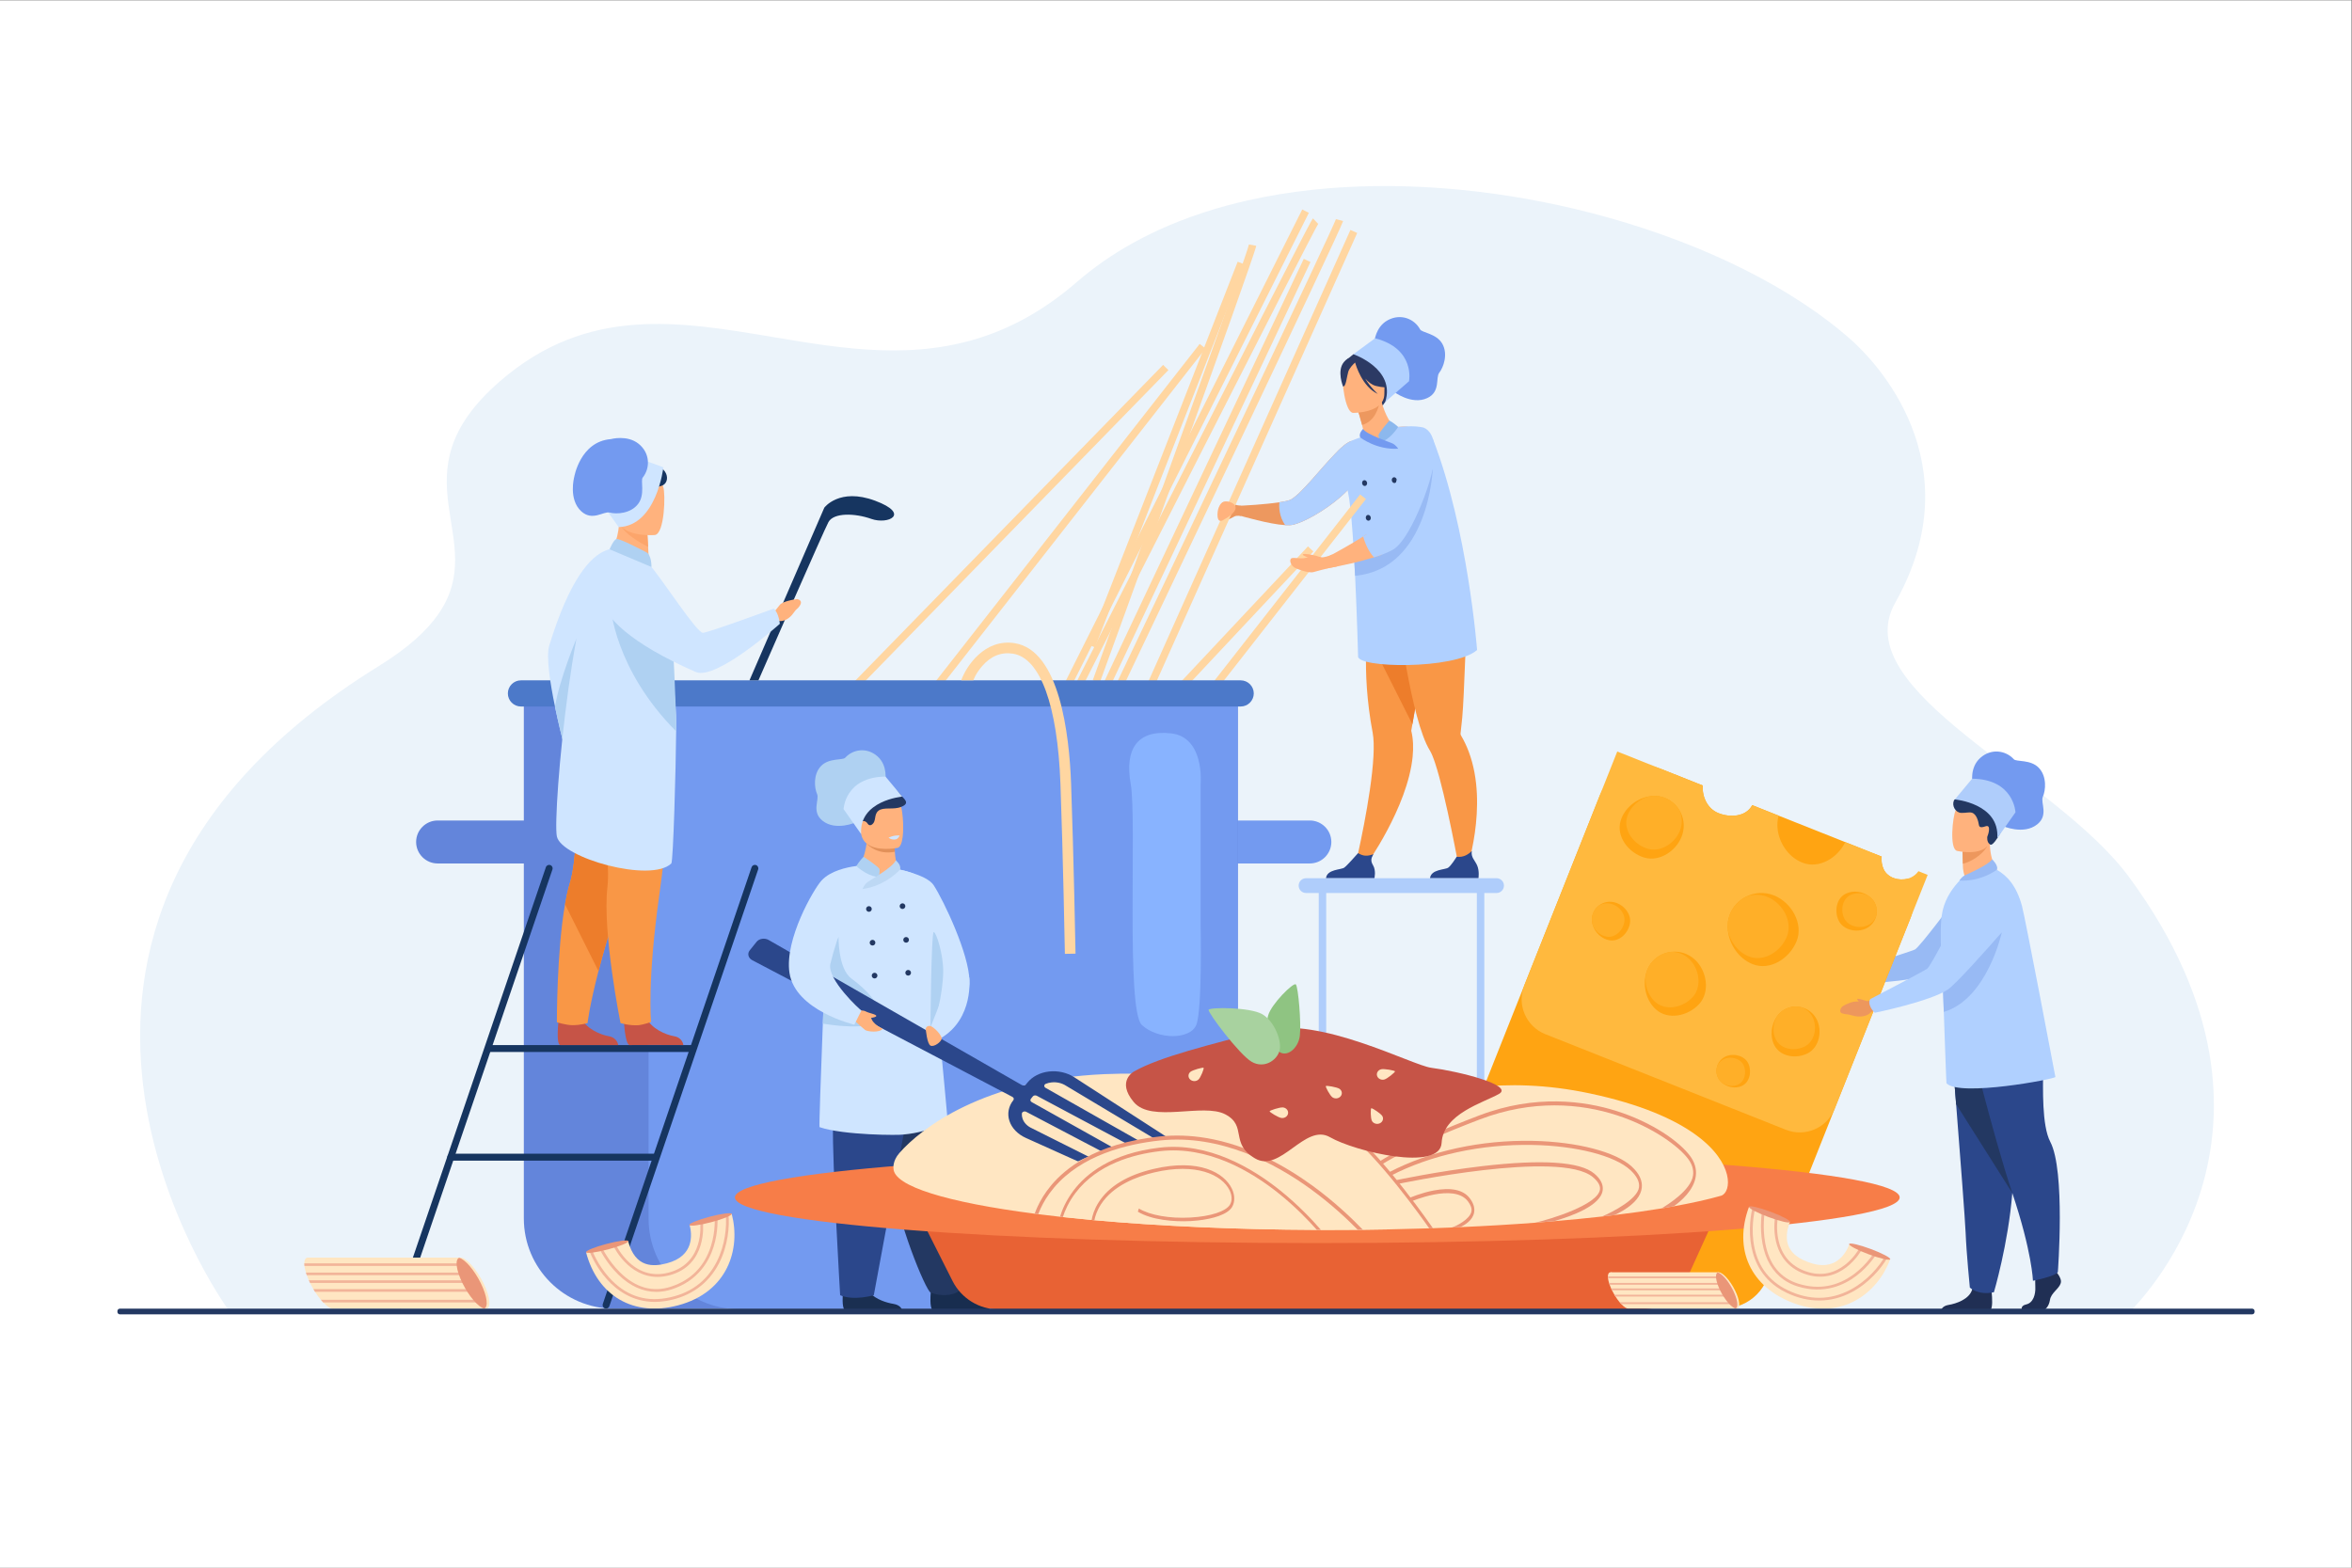 <?xml version="1.0" encoding="UTF-8" standalone="no"?>
<svg
   xmlns:dc="http://purl.org/dc/elements/1.1/"
   xmlns:cc="http://creativecommons.org/ns#"
   xmlns:rdf="http://www.w3.org/1999/02/22-rdf-syntax-ns#"
   xmlns:svg="http://www.w3.org/2000/svg"
   xmlns="http://www.w3.org/2000/svg"
   xmlns:sodipodi="http://sodipodi.sourceforge.net/DTD/sodipodi-0.dtd"
   xmlns:inkscape="http://www.inkscape.org/namespaces/inkscape"
   version="1.1"
   id="svg2"
   xml:space="preserve"
   width="4000"
   height="2666.667"
   viewBox="0 0 4000 2666.667"
   sodipodi:docname="11092.eps"><rect x="0" y="0" width="4000" height="2666.667" fill="#808080" stroke="none"/><defs
     id="defs6" /><sodipodi:namedview
     pagecolor="#ffffff"
     bordercolor="#666666"
     borderopacity="1"
     objecttolerance="10"
     gridtolerance="10"
     guidetolerance="10"
     inkscape:pageopacity="0"
     inkscape:pageshadow="2"
     inkscape:window-width="640"
     inkscape:window-height="480"
     id="namedview4" /><g
     id="g10"
     inkscape:groupmode="layer"
     inkscape:label="ink_ext_XXXXXX"
     transform="matrix(1.333,0,0,-1.333,0,2666.667)"><g
       id="g12"
       transform="scale(0.1)"><path
         d="M 0,0 H 30000 V 20000 H 0 Z"
         style="fill:#ffffff;fill-opacity:1;fill-rule:nonzero;stroke:none"
         id="path14" /><path
         d="m 27179.1,3269.1 c -1558.5,0 -24261.28,-4.7 -24274.44,29.6 l -2.14,4.4 c 0,0 -2.24,4.2 -2.24,6.3 -8.68,17.2 -3498.014,4836.9 1926.54,8192.3 373.66,231.1 611.6,448.3 759.25,657.5 691.4,978.9 -594.97,1779.2 795.68,2983.5 1114.44,964.9 2287.36,762.1 3492.76,559.4 892.59,-150.2 1803.09,-300.3 2720.69,23.7 381.1,134.5 763.5,350.8 1146.3,682.9 215.5,186.6 451.6,350 704.5,491 38.8,21.7 77.9,42.9 117.4,63.5 151.4,78.8 308.4,150.1 470.1,214.2 108.6,42.9 219.2,82.7 331.9,119.2 h 0.1 c 178.9,58.1 362.6,108.1 550.2,150.4 266.4,60.1 540.7,104.8 820.5,135.1 122,13.4 245.1,23.8 368.9,31.7 1129,71.2 2324.2,-78.7 3419.8,-386.7 1243.2,-349.5 2358,-902.7 3102.1,-1567.3 281.8,-251.9 1563.2,-1554.7 553.1,-3345.5 -637.7,-1130.8 2033.9,-2210.6 2983.3,-3501.8 2413.7,-3282.6 37.6,-5500.6 15.7,-5543.4"
         style="fill:#ebf3fa;fill-opacity:1;fill-rule:nonzero;stroke:none"
         id="path16" /><path
         d="m 23632.1,7545.7 c -14.2,71.5 21.6,88.2 21.6,88.2 0,0 716.6,226.4 776.4,254 59.9,27.5 522.4,650.1 522.4,650.1 0,0 175.1,256.5 348.9,226.9 151,-25.7 222.3,-131.9 255.4,-237.5 39.5,-125.8 -3.3,-262.9 -106.1,-345.5 -230.8,-185.5 -693.4,-551.8 -807,-601.4 -252.9,-110.5 -967.7,-129.6 -967.7,-129.6 0,0 -32.8,38.6 -43.9,94.8"
         style="fill:#98baf4;fill-opacity:1;fill-rule:nonzero;stroke:none"
         id="path18" /><path
         d="m 23609.9,7640.7 c -36,19.1 -117.3,60.8 -119.7,48.9 -1.8,-8.6 4,-22 14.8,-35.4 -47.4,11.2 -94.7,16.4 -200.7,-18.3 -21.2,-7 -39.3,-21.8 -48.9,-42 -8.9,-18.6 -10.3,-40.7 19.6,-54.4 59.8,-27.4 41.1,-8.8 124.6,-49.2 83.4,-40.4 179.3,-41.2 231.2,1.2 l 74,22.2 -6.5,125.6 c 0,0 -43.7,-0.3 -88.4,1.4"
         style="fill:#ed975d;fill-opacity:1;fill-rule:nonzero;stroke:none"
         id="path20" /><path
         d="m 21767.4,3351.2 -2847.8,1131.9 c -307.2,122.2 -457.2,470.2 -335.1,777.3 l 1827.9,4598.4 c 122.1,307.2 470.1,457.3 777.3,335.2 l 534.5,-212.5 c -9.6,-147.4 61.7,-297.6 200.3,-352.7 145.9,-58 348.8,-50.7 431.1,101.8 l 1651.3,-656.4 c -6.5,-55 2.4,-113.4 26.8,-164.1 51.6,-107.4 192.3,-149.8 307.7,-116.8 82.5,-151 99.7,-336.2 31.1,-508.7 L 22544.7,3686.3 c -122.1,-307.2 -470.1,-457.3 -777.3,-335.1"
         style="fill:#ffa412;fill-opacity:1;fill-rule:nonzero;stroke:none"
         id="path22" /><path
         d="M 22784.4,5588.4 19716,6808.1 c -246.2,97.8 -366.5,376.8 -268.6,623.1 l 1186.1,2983.9 1090.7,-433.6 c -9.6,-147.4 61.7,-297.6 200.3,-352.7 145.9,-58 348.8,-50.7 431.1,101.8 l 336.7,-133.9 c -15.4,-53.5 -19.4,-111 -13.2,-168.8 19.2,-178.6 136,-359.4 315.4,-430.7 211.1,-83.9 448.4,57 547.8,261.7 l 464.6,-184.7 c -6.5,-55 2.4,-113.4 26.8,-164.1 51.6,-107.4 192.3,-149.8 307.7,-116.8 14.3,4.1 28.1,9.3 41.4,15.7 38.6,18.6 70.1,46.1 93.1,78.8 l 117.8,-46.9 L 23407.5,5857 c -97.8,-246.2 -376.8,-366.5 -623.1,-268.6"
         style="fill:#ffb93e;fill-opacity:1;fill-rule:nonzero;stroke:none"
         id="path24" /><path
         d="m 22360,7701.7 c -179.3,71.3 -296.2,252 -315.4,430.7 -7.5,70.6 0.1,140.7 25.1,203.7 40.6,102.2 115.7,180.4 206.6,226.4 l 0.7,0.3 c 106.9,54.1 235.7,63.9 355.9,16.1 222.6,-88.5 378.3,-359.2 289.8,-581.8 -88.5,-222.6 -340.1,-383.9 -562.7,-295.4"
         style="fill:#ffa412;fill-opacity:1;fill-rule:nonzero;stroke:none"
         id="path26" /><path
         d="m 22423.2,7779.1 c -37.4,0 -75.1,6.7 -111.9,21.3 -141.5,56.3 -238.1,191.4 -266.7,332 v 0 c -1.8,17.1 -2.7,34.1 -2.8,51.1 0,53 9,104.9 27.9,152.6 40.6,102.2 115.7,180.4 206.6,226.4 l 0.7,0.3 c 41.9,15.7 86.6,24 132.1,24 46.2,0 93.1,-8.5 138.6,-26.6 192.7,-76.6 327.5,-311.2 250.9,-503.9 -62,-155.9 -216.6,-277.2 -375.4,-277.2"
         style="fill:#ffaf28;fill-opacity:1;fill-rule:nonzero;stroke:none"
         id="path28" /><path
         d="m 23549.8,8601.2 c 97.2,46.8 215.9,26.4 296.6,-33.3 31.9,-23.7 57.9,-53.3 74.4,-87.5 26.6,-55.4 30.4,-115.9 14.9,-170.8 l -0.2,-0.3 c -18.2,-64.5 -63,-121.2 -128.1,-152.6 -120.7,-58.1 -291.1,-19.6 -349.2,101.1 -58,120.7 -29.1,285.3 91.6,343.4"
         style="fill:#ffa412;fill-opacity:1;fill-rule:nonzero;stroke:none"
         id="path30" /><path
         d="m 23727.4,8175.8 c -81.5,0 -163,38.3 -197.8,110.6 -50.3,104.6 -25.2,247.2 79.3,297.4 31.8,15.3 66.2,22.4 100.6,22.4 48.5,0 96.7,-14 136.9,-38.3 31.9,-23.7 57.9,-53.3 74.4,-87.5 16.3,-34 24,-69.9 24,-105.2 0,-22.3 -3.1,-44.4 -9.1,-65.6 l -0.2,-0.3 v 0 c -18.9,-46.8 -54.6,-86.9 -103.5,-110.4 -32.2,-15.5 -68.4,-23.1 -104.6,-23.1"
         style="fill:#ffaf28;fill-opacity:1;fill-rule:nonzero;stroke:none"
         id="path32" /><path
         d="m 22638.2,6665.6 c -61.1,118.2 -40.1,265.2 30.7,366.8 28.1,40.2 63.7,73.3 105.3,94.7 67.4,34.8 141.8,41.6 210,24.4 l 0.4,-0.2 c 80.2,-20.2 151.6,-73.4 192.6,-152.7 75.8,-146.7 34.3,-358.1 -112.5,-433.9 -146.7,-75.8 -350.7,-45.9 -426.5,100.9"
         style="fill:#ffa412;fill-opacity:1;fill-rule:nonzero;stroke:none"
         id="path34" /><path
         d="m 22881.3,6616.8 c -92.1,0 -181.2,39.9 -223.8,122.2 -48.2,93.3 -37.3,207.3 11.4,293.4 28.1,40.2 63.7,73.3 105.3,94.7 43.9,22.7 90.7,33.4 136.9,33.4 24.8,0 49.3,-3 73.1,-9 l 0.4,-0.2 c 58.3,-21.7 109,-64.3 139.8,-123.8 65.6,-127.1 29.6,-310.2 -97.4,-375.8 -44.8,-23.1 -95.7,-34.9 -145.7,-34.9"
         style="fill:#ffaf28;fill-opacity:1;fill-rule:nonzero;stroke:none"
         id="path36" /><path
         d="m 21125.2,7125.2 c -125.4,114.2 -165.5,299 -126,451.8 15.7,60.4 43.6,115.7 83.7,159.8 65.1,71.4 151,112.5 240,122.1 l 0.6,0.1 c 104.7,11.4 213.7,-20.5 297.7,-97 155.6,-141.7 199.8,-412.5 58.1,-568.2 -141.7,-155.5 -398.5,-210.3 -554.1,-68.6"
         style="fill:#ffa412;fill-opacity:1;fill-rule:nonzero;stroke:none"
         id="path38" /><path
         d="m 21307.2,7150.6 c -69.9,0 -137.7,21.9 -191.5,70.9 -99,90.1 -136.6,231.1 -116.5,355.5 15.7,60.4 43.6,115.7 83.7,159.8 65.1,71.4 151,112.5 240,122.1 l 0.6,0.1 c 79.2,-0.1 158.7,-28.5 221.8,-86 134.8,-122.6 173,-357.3 50.3,-492 -73.7,-80.9 -183.4,-130.4 -288.4,-130.4"
         style="fill:#ffaf28;fill-opacity:1;fill-rule:nonzero;stroke:none"
         id="path40" /><path
         d="m 20534.6,8006.2 c -101.6,17.2 -182.8,98.6 -212.7,189.7 -11.8,36 -15.7,73.5 -9.7,109.2 9.8,57.9 40.3,107.1 82.7,141.3 l 0.3,0.2 c 49.8,40.2 115.9,59.7 184,48.1 126.1,-21.3 237.6,-145.3 216.3,-271.5 -21.4,-126 -134.8,-238.3 -260.9,-217"
         style="fill:#ffa412;fill-opacity:1;fill-rule:nonzero;stroke:none"
         id="path42" /><path
         d="m 20525.1,8050.1 c -8.9,0 -17.9,0.7 -26.9,2.3 -80.2,13.5 -145.7,73.3 -176.3,143.5 v 0 c -8.1,24.8 -12.5,50.2 -12.5,75.3 0,11.4 1,22.7 2.8,33.9 9.8,57.9 40.3,107.1 82.7,141.3 l 0.3,0.2 c 31.5,20.2 68.8,31.7 107.9,31.7 11.1,0 22.4,-0.9 33.7,-2.8 109.2,-18.5 205.8,-126 187.3,-235.1 -17,-100.2 -101,-190.3 -199,-190.3"
         style="fill:#ffaf28;fill-opacity:1;fill-rule:nonzero;stroke:none"
         id="path44" /><path
         d="m 22217.4,6145.1 c -83.1,-34.5 -180.8,-12.2 -245.4,41.1 -25.4,21.1 -45.7,47 -57.8,76.2 -19.7,47.3 -20.1,97.8 -4.7,142.7 l 0.1,0.3 c 18.1,52.9 57.9,98 113.5,121.2 103.1,42.8 243.1,3.1 286,-100 42.8,-103 11.3,-238.7 -91.7,-281.5"
         style="fill:#ffa412;fill-opacity:1;fill-rule:nonzero;stroke:none"
         id="path46" /><path
         d="m 22095.6,6147.9 c -44.3,0 -88.2,14.2 -123.6,38.3 v 0 c -25.4,21.1 -45.7,47 -57.8,76.2 -10.6,25.5 -15.6,51.9 -15.6,77.9 0,22.2 3.8,44.1 10.9,64.8 l 0.1,0.3 c 17.8,38 49.4,69.8 91.2,87.2 23.9,10 50.1,14.8 76.3,14.8 71.8,0 144.1,-36 171.3,-101.3 37.1,-89.3 9.8,-206.8 -79.4,-243.9 -23.6,-9.8 -48.6,-14.3 -73.4,-14.3"
         style="fill:#ffaf28;fill-opacity:1;fill-rule:nonzero;stroke:none"
         id="path48" /><path
         d="m 20676.9,9532.2 c 48.9,162.4 198.4,278.2 353.4,308.5 61.2,11.9 123.2,10.5 180.2,-6.7 92.5,-27.9 166.6,-87.8 213.7,-163.9 l 0.3,-0.5 c 55.4,-89.6 73.6,-201.7 40.8,-310.4 -60.7,-201.6 -286.1,-358.1 -487.6,-297.4 -201.4,60.8 -361.5,269 -300.8,470.4"
         style="fill:#ffa412;fill-opacity:1;fill-rule:nonzero;stroke:none"
         id="path50" /><path
         d="m 21098.8,9163.4 c -26.3,0 -52.6,3.7 -78.5,11.5 -174.5,52.6 -313.2,232.9 -260.6,407.4 38.6,128.1 149.6,222.8 270.6,258.4 26.3,5.1 52.8,7.7 79,7.7 34.6,0 68.7,-4.6 101.2,-14.4 92.5,-27.9 166.6,-87.8 213.7,-163.9 l 0.3,-0.5 c 34.1,-71.5 42.7,-155.5 18.1,-237.2 -44.8,-148.6 -193,-269 -343.8,-269"
         style="fill:#ffaf28;fill-opacity:1;fill-rule:nonzero;stroke:none"
         id="path52" /><path
         d="m 25501.4,8868.4 c 0,0 -179.7,-213.2 -408.6,-124 0,0 -49.2,119.1 -49.9,206.8 -0.1,10.8 -0.2,21.3 -0.4,31.3 -1.2,98.8 -4.5,154.3 -4.5,154.3 h 0.2 c 10.4,4.4 349.9,143.7 349.6,132.2 -5.8,-267.4 113.6,-400.6 113.6,-400.6"
         style="fill:#ffb27d;fill-opacity:1;fill-rule:nonzero;stroke:none"
         id="path54" /><path
         d="m 25353.7,9205.2 c -32.7,-60.7 -145.1,-179.4 -311.2,-222.7 -1.2,98.8 -4.5,154.3 -4.5,154.3 h 0.2 c 9.4,2.5 325.2,86.3 315.5,68.4"
         style="fill:#ed975d;fill-opacity:1;fill-rule:nonzero;stroke:none"
         id="path56" /><path
         d="m 24966.9,9147.1 c 0,0 381.7,-89.8 433.9,148.8 52.3,238.6 136.7,387.7 -104.8,455.1 -241.5,67.4 -309,-13.3 -345.8,-88.7 -36.8,-75.4 -81.3,-485.8 16.7,-515.2"
         style="fill:#ffb27d;fill-opacity:1;fill-rule:nonzero;stroke:none"
         id="path58" /><path
         d="m 25387.8,9230.9 c 5.2,-3.4 35.8,-57.8 191.4,252.1 24.4,48.7 92.6,183.1 35.6,276.1 -56.9,93 -235,146.3 -402.7,178.1 -167.6,31.8 -123.3,-137.2 -252.8,-130.4 -21.5,1.1 -27.8,-10.2 -31,-17.7 -28,-64.9 18.8,-151.8 89.3,-156.8 61.5,-4.4 103.7,13.4 141.3,1.6 60.3,-19 81.6,-114.1 86.2,-144.6 4.5,-30.5 11.4,-55.8 87.3,-28.6 75.9,27.2 34.3,-107.5 22.2,-133.3 0,0 -10.3,-68.6 33.2,-96.5"
         style="fill:#233862;fill-opacity:1;fill-rule:nonzero;stroke:none"
         id="path60" /><path
         d="m 25799.8,3276.5 h 236 c 49.5,0 104.5,49.5 118.3,140.2 13.8,90.8 115.5,140.3 137.5,214.6 22.1,74.3 -90.8,178.8 -90.8,178.8 l -18.8,24.2 -19.6,25.3 -187.1,-44 c 0,0 -4.6,-44.5 -7.5,-101.2 -2,-41 -3.1,-88.3 -0.7,-129.8 5.5,-99.1 -27.8,-205.7 -115.7,-225 -88.1,-19.3 -51.6,-83.1 -51.6,-83.1"
         style="fill:#202f54;fill-opacity:1;fill-rule:nonzero;stroke:none"
         id="path62" /><path
         d="m 24762,3276.5 h 612.7 c 5.9,1.1 10.3,2.4 13,3.7 40.9,20.5 28.1,177.2 23.2,225.5 -0.9,9 -1.6,14.3 -1.6,14.3 0,0 -215.5,172.3 -245.1,40.3 -1,-4.1 -2,-8.1 -3.2,-12.1 v -0.1 c -37.4,-123.4 -204.6,-179.5 -301.2,-195.1 -73.8,-12 -92.9,-55 -97.8,-76.5"
         style="fill:#202f54;fill-opacity:1;fill-rule:nonzero;stroke:none"
         id="path64" /><path
         d="m 24885.5,6814.2 c 0,0 32.7,-408.2 71.2,-899 52.2,-666.6 115.1,-1485.5 121.3,-1640.6 10.8,-269.4 53.9,-700.3 53.9,-700.3 0,0 102.3,-102.3 307,-59.2 0,0 182.5,615.1 234.6,1265.9 0.8,10.7 1.6,21.4 2.4,32.2 48.5,662.5 123.9,2057.6 123.9,2057.6 l -914.3,-56.6"
         style="fill:#2b478b;fill-opacity:1;fill-rule:nonzero;stroke:none"
         id="path66" /><path
         d="m 24885.5,6814.2 c 0,0 32.7,-408.2 71.2,-899 L 25673.5,4781 c 0.8,10.7 1.6,21.4 2.4,32.2 48.5,662.5 123.9,2057.6 123.9,2057.6 l -914.3,-56.6"
         style="fill:#233862;fill-opacity:1;fill-rule:nonzero;stroke:none"
         id="path68" /><path
         d="m 25089.4,6901.3 c 0,0 331.2,-1365.8 584.1,-2120.3 252.9,-754.5 263.5,-1119.7 263.5,-1119.7 0,0 286.6,56 317.7,111.8 0,0 98.2,1292.2 -96.7,1661.5 -110.1,208.7 -91.6,692.3 -91.6,912.6 0,408.1 -127.3,813.4 -127.3,813.4 l -849.7,-259.3"
         style="fill:#2b478b;fill-opacity:1;fill-rule:nonzero;stroke:none"
         id="path70" /><path
         d="m 26223.1,6262 c 4,-25 -1224.2,-257.6 -1388.9,-80.8 -3.2,3.4 -20.5,513.3 -34.6,910.6 -6.3,184.8 -12.1,345.2 -15.3,418.9 -0.8,18.5 -1.4,31.5 -1.9,38.1 -0.6,8.6 -1.2,17.1 -1.8,25.7 -10,144.3 -17.3,286.4 -19.6,412.9 -2,109.6 -0.3,207.5 6.6,284.7 1.3,15.9 3,30.8 4.9,44.8 25,189.8 117,323.2 203.2,423.5 l 71.2,78.8 c 80.9,-7 164.2,7 243.3,57.7 85.5,54.9 168.6,38.8 185.8,29.1 132.7,-77.6 248.5,-200.4 320.4,-459.4 38.7,-139.4 422.8,-2157 426.7,-2184.6"
         style="fill:#b0d0ff;fill-opacity:1;fill-rule:nonzero;stroke:none"
         id="path72" /><path
         d="m 25165.9,10012.5 c 0,0 -39.5,196 98.5,320.6 138.1,124.5 324.3,97.8 428.5,-16.7 32.2,-35.4 215.7,0.4 320,-110.7 104.4,-111.1 86.2,-287.4 50.3,-368.2 -32.8,-74.1 77.2,-232.7 -71.5,-351.9 -174.3,-139.7 -440.3,-21 -440.3,-21 0,0 -182.6,546.2 -385.5,547.9"
         style="fill:#739af0;fill-opacity:1;fill-rule:nonzero;stroke:none"
         id="path74" /><path
         d="m 24940.6,9803.6 c 0,0 572.5,-50.5 541.5,-494.3 l 231.8,329.5 c 0,0 -17,423.5 -553,429.3 l -220.3,-264.5"
         style="fill:#afcdfb;fill-opacity:1;fill-rule:nonzero;stroke:none"
         id="path76" /><path
         d="m 25540.1,8109.1 c 0,0 -183.7,-850.4 -740.5,-1017.3 -6.3,184.8 -12.1,345.2 -15.3,418.9 l 755.8,598.4"
         style="fill:#98baf4;fill-opacity:1;fill-rule:nonzero;stroke:none"
         id="path78" /><path
         d="m 23821.2,7229.5 c -38.8,12.5 -126.1,39.5 -126.4,27.3 -0.2,-8.7 7.8,-20.9 20.8,-32.2 -48.6,2.7 -96.2,-0.3 -194.5,-52.9 -19.7,-10.5 -35,-28.3 -40.9,-49.9 -5.5,-19.9 -3.1,-41.9 28.7,-50.2 63.7,-16.6 42.1,-1.5 131.2,-26.8 89.2,-25.3 183.8,-9.4 227.6,41.4 l 69,34.7 -28.2,122.6 c 0,0 -43,-8 -87.3,-14"
         style="fill:#ed975d;fill-opacity:1;fill-rule:nonzero;stroke:none"
         id="path80" /><path
         d="m 23859.5,7167 c -26.4,67.9 6,90.7 6,90.7 0,0 666.4,347.3 720.6,384.8 54.2,37.5 401.6,730.9 401.6,730.9 0,0 127.8,283 304.2,284.1 153.2,0.9 241.8,-91.3 292.8,-189.6 60.7,-117.1 42.3,-259.6 -44.6,-358.7 -195.1,-222.7 -587.1,-663.8 -690.4,-732.4 -229.8,-152.7 -930.5,-295.5 -930.5,-295.5 0,0 -38.9,32.3 -59.7,85.7"
         style="fill:#b0d0ff;fill-opacity:1;fill-rule:nonzero;stroke:none"
         id="path82" /><path
         d="m 25416.6,9039.6 c 0,0 85.6,-82.7 59.4,-133.6 0,0 -199.1,-154.3 -477.4,-137.4 0,0 27.7,46.3 73,67.8 45.3,21.5 293.8,128.6 345,203.2"
         style="fill:#98baf4;fill-opacity:1;fill-rule:nonzero;stroke:none"
         id="path84" /><path
         d="m 16920.1,5554.2 h -95.1 v 3094 h 95.1 v -3094"
         style="fill:#afcdfb;fill-opacity:1;fill-rule:nonzero;stroke:none"
         id="path86" /><path
         d="m 18937.3,4670.7 h -95.2 v 3977.5 h 95.2 V 4670.7"
         style="fill:#afcdfb;fill-opacity:1;fill-rule:nonzero;stroke:none"
         id="path88" /><path
         d="m 15567.7,13380.9 c 31.3,-56.4 162,23.3 185.2,35.8 31.4,12.2 82.6,3.6 82.6,3.6 0,0 25.3,133.4 -7.5,131.3 -43,-2.7 -190.3,60.7 -225.9,43.7 -35.5,-17 -69.2,-153.9 -34.4,-214.4"
         style="fill:#ed985f;fill-opacity:1;fill-rule:nonzero;stroke:none"
         id="path90" /><path
         d="m 17267.1,15484.8 c 4.6,16 656.1,-178.8 661.8,-205.3 52.3,-244.5 1,-299.1 -83.2,-253.3 -54,29.4 -205.7,-196.7 -205.7,-196.7 l -448.7,592.8 75.8,62.5"
         style="fill:#2c3a64;fill-opacity:1;fill-rule:nonzero;stroke:none"
         id="path92" /><path
         d="m 15794,13550.1 -21.7,-111.6 c 0,0 7,-2.4 19.5,-5.9 39.6,-11 135.1,-38.9 245.1,-65 120,-29.5 258.2,-58.2 359.9,-63.9 38.1,-2.3 70.9,-1.3 95.8,4.1 139.5,29.6 403.6,177.6 602.1,348.7 5.3,4 9.8,8.3 14.4,12.7 104.2,91.2 188.8,188.4 224.1,277.3 22.1,54.2 32.8,103.7 36,148.8 4.3,59.7 -5.1,111.2 -19,152.6 -1.6,6.5 -3.3,13 -7,19.2 -24.4,64.8 -58.1,100.3 -58.1,100.3 -17.9,16.3 -44.5,13.8 -77,-3.2 l -0.3,-0.9 c -26.4,-13.4 -58.2,-36.6 -92,-68 -1.3,-0.5 -2.5,-1.1 -2.8,-1.9 -7.1,-6.4 -14.6,-13.6 -23.2,-21.4 -2.4,-1.1 -4.2,-3.4 -5.7,-4.9 -16.7,-16.7 -33.8,-34.3 -51.2,-52.8 -190.8,-196.6 -431.2,-511.5 -564.1,-583.7 -24.5,-13.3 -78.7,-24.9 -146.1,-35.2 -90.5,-13.5 -205,-24.3 -304.3,-32.1 -124.4,-9.2 -224.4,-13.2 -224.4,-13.2"
         style="fill:#ed985f;fill-opacity:1;fill-rule:nonzero;stroke:none"
         id="path94" /><path
         d="m 16322.7,13595.4 c -5.9,-63.1 -3.1,-181.8 74.1,-291.7 38.1,-2.3 70.9,-1.3 95.8,4.1 139.5,29.6 403.6,177.6 602.1,348.7 5.3,4 9.8,8.3 14.4,12.7 104.2,91.2 188.8,188.4 224.1,277.3 22.1,54.2 32.8,103.7 36,148.8 4.3,59.7 -5.1,111.2 -19,152.6 -1.6,6.5 -3.3,13 -7,19.2 -24.4,64.8 73.5,163.6 73.5,163.6 -17.9,16.3 -176.1,-49.5 -208.6,-66.5 l -0.3,-0.9 c -26.4,-13.4 -58.2,-36.6 -92,-68 -1.3,-0.5 -2.5,-1.1 -2.8,-1.9 -7.1,-6.4 -14.6,-13.6 -23.2,-21.4 -2.4,-1.1 -4.2,-3.4 -5.7,-4.9 -16.7,-16.7 -33.8,-34.3 -51.2,-52.8 -190.8,-196.6 -431.2,-511.5 -564.1,-583.7 -24.5,-13.3 -78.7,-24.9 -146.1,-35.2"
         style="fill:#b0d0ff;fill-opacity:1;fill-rule:nonzero;stroke:none"
         id="path96" /><path
         d="M 17301.2,9003.7 17424,8958 c 0,0 533.1,739.3 598.7,1389.8 11.7,116.2 7.8,228.7 -17.5,332.6 0,0 5.2,29.8 14.3,82.4 4.2,24.5 9.4,54.1 15.3,87.9 17.3,99.3 41.2,235.2 68.5,389.9 62.7,356 143.9,811.2 207.1,1145.7 l -33.1,10.7 -357.8,115.4 -74,234.9 -266.4,70.1 c 0,0 -59.5,-116.4 -112.7,-666.4 -9.9,-72.2 -18.8,-151.7 -25.5,-238 -20.7,-263.3 -22.2,-590 25.4,-963.5 12.2,-95.6 27.6,-194.2 46.8,-295.6 14,-74.4 16.1,-175.7 10.2,-292 -26.9,-531.8 -222.1,-1358.2 -222.1,-1358.2"
         style="fill:#f99746;fill-opacity:1;fill-rule:nonzero;stroke:none"
         id="path98" /><path
         d="m 17440.9,11913 578.6,-1150.2 c 4.2,24.5 9.4,54.1 15.3,87.9 17.3,99.3 41.2,235.2 68.5,389.9 62.7,356 143.9,811.2 207.1,1145.7 l -33.1,10.7 -357.8,115.4 -74,234.9 -266.4,70.1 c 0,0 -59.5,-116.4 -112.7,-666.4 -9.9,-72.2 -18.8,-151.7 -25.5,-238"
         style="fill:#ed7d2b;fill-opacity:1;fill-rule:nonzero;stroke:none"
         id="path100" /><path
         d="m 17695.4,12669.8 13.4,114.9 c 224.4,-59.6 824,166.5 824,166.5 0,0 217.3,-191.1 188.8,-649.1 -13.9,-223.6 -39.4,-1173.6 -65.9,-1454.7 -9.7,-101.9 -18.1,-174.4 -21.5,-203.3 l -0.1,-0.3 c -1,-8.9 2.1,-17.2 6.5,-24.9 39.2,-66.4 71.6,-135.6 98.1,-206.3 260.9,-695.1 -40.1,-1551.2 -40.1,-1551.2 l -78.2,31.5 c 0,0 -171.3,952.7 -310.4,1373.5 -23.7,71.4 -46.3,127.5 -67.1,161 -60.5,97.7 -116.7,257.3 -167.6,447.2 -96.4,358.8 -174,825.7 -225.6,1186 -7.1,-0.3 -154.3,609.2 -154.3,609.2"
         style="fill:#f99746;fill-opacity:1;fill-rule:nonzero;stroke:none"
         id="path102" /><path
         d="m 17266.8,14062.9 c 70.4,-32.6 155.5,-54.9 258.4,-60.5 385.8,-21.1 473.3,317 489.3,541.5 -55.6,20.1 -104.3,18.2 -132.4,16.7 -27.4,-1.5 -55.9,-4.3 -79.5,-7.2 -47.2,24.7 -131.9,144.4 -180.9,344.7 l -16.7,-7.7 -278.3,-130.9 c 0,0 29.6,-90.6 51.4,-177.2 17,-67.9 29.3,-133.4 19,-151.7 -21.9,-9 -35,-14.6 -35,-14.6 l -0.1,-0.3 c -2.8,-7.1 -63.4,-161.3 -95.2,-352.8"
         style="fill:#ffb27d;fill-opacity:1;fill-rule:nonzero;stroke:none"
         id="path104" /><path
         d="m 17170.3,13809.8 c 2.9,-7.7 6.1,-15.2 9.6,-22.9 97.7,-210.5 146.8,-2153.2 146.8,-2153.2 -25.8,-156.8 1233.6,-175.1 1518.4,76.7 0,0 -115.9,1530 -560.8,2685.5 l -127.8,-108.9 c -21.2,15.7 -48.2,22.3 -46.2,42.1 0.9,9.3 2.1,18.6 3.5,27.9 15,97.9 55.9,186.7 55.9,186.7 -103.5,41.9 -367.1,9.7 -367.1,9.7 l -197.5,-149.1 -208,26.3 c -165.1,-64.9 -256.3,-146.9 -256.3,-146.9 99.5,-64.5 -47.5,-269.8 29.5,-473.9"
         style="fill:#b0d0ff;fill-opacity:1;fill-rule:nonzero;stroke:none"
         id="path106" /><path
         d="m 17326.7,14759.5 c 0,0 29.6,-90.5 51.4,-177.3 162.7,45.4 212.1,216.4 227,308.1 l -278.4,-130.8"
         style="fill:#ed985f;fill-opacity:1;fill-rule:nonzero;stroke:none"
         id="path108" /><path
         d="m 17262.6,14736.3 c 0,0 399.5,-6 399.4,242.9 -0.2,248.8 51.3,415.7 -203.8,430 -255,14.3 -304.6,-80.7 -324.7,-163.7 -20.2,-83.1 25.1,-501.2 129.1,-509.2"
         style="fill:#ffb27d;fill-opacity:1;fill-rule:nonzero;stroke:none"
         id="path110" /><path
         d="m 17145.1,15383.9 c 61.7,74.9 108.4,58.5 134.6,36.1 218.1,120.4 359.1,-56.9 359.1,-56.9 27,-178.5 155.9,-280.6 155.9,-280.6 0,0 -72.7,-45.1 -240.6,-2.2 -51.3,13.1 -97.2,49.5 -136.2,93.6 68.2,-113.7 160.8,-195.6 160.8,-195.6 -200.7,92.3 -281.7,371.1 -289.7,400.6 -24.4,-22 -72.4,-69.6 -87,-116.3 -19.8,-63.4 -28.5,-193.8 -66.6,-189.5 0,0 -82.7,198.3 9.7,310.8"
         style="fill:#2c3a64;fill-opacity:1;fill-rule:nonzero;stroke:none"
         id="path112" /><path
         d="m 18244.4,8797.6 h 618.2 c 0,0 14.8,94.2 -17.5,165.7 -30.9,68.6 -79.4,99.7 -67.8,182.7 -39.3,-40.4 -103.3,-85.7 -192.7,-73.7 -10.9,-17.7 -70.6,-112.7 -107.2,-139 -40.4,-29 -220.6,-18.7 -233,-135.7"
         style="fill:#2b478b;fill-opacity:1;fill-rule:nonzero;stroke:none"
         id="path114" /><path
         d="m 16917.1,8797.6 h 618.2 c 0,0 23.1,98.6 -17.5,165.7 -35.9,59.4 -22.1,93.2 4.5,142.3 -28,-11.5 -64.3,-21.9 -104.1,-19.6 -30.8,1.7 -63.4,15.7 -92,32.3 -26.6,-30.3 -140.5,-159.4 -176.1,-185 -40.4,-29 -220.5,-18.7 -233,-135.7"
         style="fill:#2b478b;fill-opacity:1;fill-rule:nonzero;stroke:none"
         id="path116" /><path
         d="m 17820,13884.3 c -4,20.1 -21.3,33.7 -38.6,30.3 -17.3,-3.5 -28.1,-22.7 -24,-42.8 4,-20.2 21.3,-33.8 38.6,-30.4 17.3,3.5 28.1,22.7 24,42.9"
         style="fill:#233862;fill-opacity:1;fill-rule:nonzero;stroke:none"
         id="path118" /><path
         d="m 17441.4,13846.7 c -4,20.2 -21.3,33.8 -38.6,30.3 -17.3,-3.4 -28.1,-22.6 -24,-42.8 4,-20.2 21.3,-33.8 38.6,-30.3 17.3,3.5 28,22.6 24,42.8"
         style="fill:#233862;fill-opacity:1;fill-rule:nonzero;stroke:none"
         id="path120" /><path
         d="m 17867,13441.3 c -4.1,20.2 -21.3,33.7 -38.6,30.3 -17.3,-3.5 -28.1,-22.6 -24.1,-42.8 4.1,-20.2 21.4,-33.8 38.7,-30.3 17.3,3.4 28,22.6 24,42.8"
         style="fill:#233862;fill-opacity:1;fill-rule:nonzero;stroke:none"
         id="path122" /><path
         d="m 17488.4,13403.7 c -4.1,20.2 -21.3,33.8 -38.7,30.4 -17.2,-3.5 -28,-22.7 -24,-42.9 4.1,-20.2 21.4,-33.7 38.6,-30.3 17.3,3.5 28.1,22.6 24.1,42.8"
         style="fill:#233862;fill-opacity:1;fill-rule:nonzero;stroke:none"
         id="path124" /><path
         d="m 18279.4,14022.1 c 0,0 -44.6,-1277.4 -990.7,-1364.6 l -14.5,273 514.5,409.3 490.7,682.3"
         style="fill:#98baf4;fill-opacity:1;fill-rule:nonzero;stroke:none"
         id="path126" /><path
         d="m 16885.8,12868.9 32.4,-118.8 c 0,0 40.8,7.2 105.6,19.2 19.3,3.6 30.1,6 30.1,6 52.8,10.8 115.2,24 182.4,39.6 h 1.3 c 93.6,22.8 198.1,49.2 291.7,78 21.6,6.1 43.2,13.3 63.6,20.5 14.4,4.8 27.6,9.6 40.8,14.4 l -196.8,260.5 c -14.5,-10.8 -30.1,-20.4 -45.7,-30 -80.4,-51.6 -171.7,-104.5 -254.5,-151.3 -51.6,-30 -100.9,-56.4 -141.7,-79.2 -66,-36 -109.2,-58.9 -109.2,-58.9"
         style="fill:#ffb27d;fill-opacity:1;fill-rule:nonzero;stroke:none"
         id="path128" /><path
         d="m 17391.4,13158.7 c 36,-126.6 87.3,-210.5 138.3,-266 21.6,6.6 42.9,13.5 63.3,20.4 77,26.9 144,55.7 189.5,84.6 4.6,2.7 8.4,5.5 13,9.2 108.7,78.9 237.8,311.2 338,560.1 14,34.3 27,68.7 40,102.2 46.4,124.4 83.6,247.1 105.9,352.9 14,63.2 23.2,120.7 25.1,168.1 0.9,16.7 1.9,32.6 0.9,47.4 -1.8,269.3 -135.6,306.5 -135.6,306.5 -2.8,1 -5.6,1.9 -9.3,2.8 -23.2,3.7 -47.3,-12 -72.4,-42.8 -31.7,-38 -65,-100.2 -99.4,-175.4 -53,-119.8 -108.7,-274.9 -160.7,-429.1 -28.8,-84.6 -56.7,-169.2 -84.5,-247.2 -15.8,-47.3 -31.6,-91.9 -46.4,-132.8 -28.9,-78 -54.9,-141.2 -78,-181.1 -15,-26 -57.7,-62.2 -114.3,-103.1 -33.5,-24.3 -72.1,-50.2 -113.4,-76.7"
         style="fill:#b0d0ff;fill-opacity:1;fill-rule:nonzero;stroke:none"
         id="path130" /><path
         d="m 17534,15636 c 0,0 10,196.4 173.5,284 163.6,87.6 337.5,17.1 411,-118.7 22.7,-42 209,-51.3 283.5,-183.9 74.5,-132.6 14.6,-299 -39.5,-368.6 -49.5,-63.9 19,-243.9 -153.5,-323.7 -202.3,-93.7 -431.5,85 -431.5,85 0,0 -47.4,575.7 -243.5,625.9"
         style="fill:#739af0;fill-opacity:1;fill-rule:nonzero;stroke:none"
         id="path132" /><path
         d="m 17267.1,15484.8 c 0,0 542.4,-186 406.1,-608.5 l 303.4,263.6 c 0,0 84.9,414.3 -432.8,548.3 l -276.7,-203.4"
         style="fill:#b0d0ff;fill-opacity:1;fill-rule:nonzero;stroke:none"
         id="path134" /><path
         d="m 17838.4,14557.1 c 0,0 -60.2,55.8 -112.4,81 0,0 -138.9,-158.2 -138.9,-188.3 0,-30.2 31.9,-84.6 31.9,-84.6 0,0 106.8,19.9 219.4,191.9"
         style="fill:#8cb8ed;fill-opacity:1;fill-rule:nonzero;stroke:none"
         id="path136" /><path
         d="m 17390,14530.9 c 0,0 -61.3,-57.7 -35.1,-108.5 0,0 205.8,-160.3 483.5,-143.5 0,0 -27.7,46.2 -72.9,67.7 -45.2,21.4 -324.4,109.9 -375.5,184.3"
         style="fill:#739af0;fill-opacity:1;fill-rule:nonzero;stroke:none"
         id="path138" /><path
         d="m 16699,17289.1 -1476.1,-2943 -13.2,-26.2 -21.5,-43 -83.8,-167.2 -189.4,-377.5 -360.5,-718.7 -76.4,-152.4 -77.4,-154.5 -248.6,-495.6 -225.6,-449.7 -209.6,-418 -86,-171.4 c -36.6,-3.1 -73.5,-6.1 -110.4,-9 l 85.7,170.8 459.7,916.6 235.2,468.9 77.5,154.8 146.4,291.8 303.5,605.1 215.6,429.9 98.5,196.5 43.7,86.9 1428.1,2847.4 84.6,-42.5"
         style="fill:#ffd6a1;fill-opacity:1;fill-rule:nonzero;stroke:none"
         id="path140" /><path
         d="m 16822,17155.1 c -40.2,-59.7 -706.7,-1366.6 -1465.9,-2862 -51.1,-101 -102.9,-202.7 -154.8,-305.1 -193,-380.3 -389.6,-768.1 -581.2,-1146.5 -26.1,-51.5 -52.1,-102.7 -78,-153.8 -5.8,-11.6 -11.8,-23.3 -17.6,-34.9 -121.8,-240.4 -241,-475.8 -355.2,-701.8 -104.8,-206.8 -205.4,-405.8 -300.2,-593.4 -29.8,-58.5 -58.8,-115.9 -87.2,-172.2 -36.8,-3.3 -73.8,-6.7 -111.1,-10 21.5,42.5 50.7,100.3 86.7,171.7 53.7,106 122.4,241.8 202.9,400.9 15.3,30 30.9,60.8 46.9,92.6 123,243 269.7,532.7 430,849.3 1.9,3.8 3.8,7.4 5.7,11.2 25.7,50.8 51.8,102.2 78,154.2 h 0.1 c 86.5,171 176.5,348.5 268.5,529.6 113.4,223.9 229.6,453.4 346.1,683 11.1,21.8 22.1,43.4 33.1,65.2 33.7,66.5 66.8,131.3 99,195 1451.4,2859 1471.7,2878.3 1484,2889.8 l 64.9,-68.8 c 3.2,3.1 5,5.7 5.3,6"
         style="fill:#ffd6a1;fill-opacity:1;fill-rule:nonzero;stroke:none"
         id="path142" /><path
         d="m 15380.4,15557.9 -44.9,-57.5 -1976.8,-2526.5 -121.3,-155 -1226.5,-1567.6 -129.8,-165.8 c -40.4,-0.6 -80.8,-1.3 -121.4,-1.9 l 129.1,165.2 1234.5,1577.7 121.5,155.5 2061.1,2634.2 57.3,-44.8 17.2,-13.5"
         style="fill:#ffd6a1;fill-opacity:1;fill-rule:nonzero;stroke:none"
         id="path144" /><path
         d="m 14906.8,15282.3 -2211.8,-2269.1 -152.8,-156.7 -1568.7,-1609.4 -156.7,-160.7 c -43.3,0.8 -86.4,1.7 -129.4,2.7 l 155.9,160 1571.7,1612.4 153.3,157.4 2270.7,2329.5 67.8,-66.1"
         style="fill:#ffd6a1;fill-opacity:1;fill-rule:nonzero;stroke:none"
         id="path146" /><path
         d="m 17427.1,13636.9 -44.8,-57.5 -1976.9,-2526.5 -121.2,-154.9 -1226.6,-1567.7 -129.7,-165.8 c -40.4,-0.6 -80.9,-1.3 -121.4,-1.8 l 129.1,165.1 1234.5,1577.7 121.5,155.5 2061.1,2634.2 57.3,-44.8 17.1,-13.5"
         style="fill:#ffd6a1;fill-opacity:1;fill-rule:nonzero;stroke:none"
         id="path148" /><path
         d="m 16756.3,12967.9 -2167.9,-2311 -149.7,-159.6 L 12901,8858 12747.5,8694.4 c -43.3,-0.1 -86.4,0.1 -129.4,0.2 l 152.8,163 1540.5,1642.3 150.3,160.2 2225.6,2372.6 69,-64.8"
         style="fill:#ffd6a1;fill-opacity:1;fill-rule:nonzero;stroke:none"
         id="path150" /><path
         d="m 13969.7,11744.3 -88.1,34.4 1908.9,4886.7 88.1,-34.4 -1908.9,-4886.7"
         style="fill:#ffd6a1;fill-opacity:1;fill-rule:nonzero;stroke:none"
         id="path152" /><path
         d="m 14292,11162.9 -173.1,-144.7 c 933.8,1959.4 2887,6071.2 2925.6,6190.9 l 91.2,-25.2 c -30.9,-115.8 -2565.1,-5436.3 -2843.7,-6021"
         style="fill:#ffd6a1;fill-opacity:1;fill-rule:nonzero;stroke:none"
         id="path154" /><path
         d="m 14548.5,10847.8 -232.3,-287.5 2912.9,6510.4 86.4,-38.6 -2767,-6184.3"
         style="fill:#ffd6a1;fill-opacity:1;fill-rule:nonzero;stroke:none"
         id="path156" /><path
         d="m 14030.3,11291.5 -88.9,32.3 c 678.8,1866.2 1968.8,5430.2 1993.1,5561.7 l 93.1,-17.1 c -31.3,-170.4 -1917,-5356.2 -1997.3,-5576.9"
         style="fill:#ffd6a1;fill-opacity:1;fill-rule:nonzero;stroke:none"
         id="path158" /><path
         d="m 14033.2,10969.2 -134.3,-62.9 2735,5795.8 85.5,-40.3 -2686.2,-5692.6"
         style="fill:#ffd6a1;fill-opacity:1;fill-rule:nonzero;stroke:none"
         id="path160" /><path
         d="m 16871.2,12884.9 c 0,0 -57.3,26.5 -138.2,41 -50.5,9 -116.1,17.3 -111.6,0 4.5,-17.2 110.9,-49.4 114,-57 3.1,-7.5 135.8,16 135.8,16"
         style="fill:#ffb27d;fill-opacity:1;fill-rule:nonzero;stroke:none"
         id="path162" /><path
         d="m 16510.4,12765.5 c 20.7,-15.8 185.4,-80.2 248.1,-60.5 35,11 156.9,41.2 206.1,53.2 19.5,3.8 89.7,17.5 89.7,17.5 l -53,154.1 c 0,0 -2,-0.3 -6.4,-1.8 -20.2,-7 -59,-26.1 -109.7,-33.7 -62.5,-9.4 -140.5,29.9 -181.1,7.7 -85.9,-47.1 -204.5,0.6 -231.8,-24.5 -20.6,-18.9 -13.1,-72.7 38.1,-112"
         style="fill:#ffb27d;fill-opacity:1;fill-rule:nonzero;stroke:none"
         id="path164" /><path
         d="m 15550.4,13533.1 c 12.9,30.4 39.8,80.8 106.2,73.7 79.1,-8.6 222,-90.6 -56.2,-241.1 -82.7,-44.8 -76.5,104.9 -50,167.4"
         style="fill:#ffb27d;fill-opacity:1;fill-rule:nonzero;stroke:none"
         id="path166" /><path
         d="M 6975.81,8986.5 H 5583.2 c -150.78,0 -274.14,123.4 -274.14,274.2 0,150.8 123.36,274.1 274.14,274.1 h 1392.61 c 150.77,0 274.14,-123.3 274.14,-274.1 0,-150.8 -123.37,-274.2 -274.14,-274.2"
         style="fill:#6385db;fill-opacity:1;fill-rule:nonzero;stroke:none"
         id="path168" /><path
         d="M 16711.6,8986.5 H 15319 c -150.8,0 -274.2,123.4 -274.2,274.2 0,150.8 123.4,274.1 274.2,274.1 h 1392.6 c 150.7,0 274.1,-123.3 274.1,-274.1 0,-150.8 -123.4,-274.2 -274.1,-274.2"
         style="fill:#739af0;fill-opacity:1;fill-rule:nonzero;stroke:none"
         id="path170" /><path
         d="m 15792.3,11280.1 v -6823 c 0,-636.1 -515.7,-1151.8 -1151.9,-1151.8 H 7835.03 c -636.18,0 -1151.88,515.7 -1151.88,1151.8 v 6823 h 9109.15"
         style="fill:#6385db;fill-opacity:1;fill-rule:nonzero;stroke:none"
         id="path172" /><path
         d="M 15792.3,11275 V 4452 c 0,-636.1 -513.6,-1151.8 -1147.2,-1151.8 H 9422.41 c -633.6,0 -1147.32,515.7 -1147.32,1151.8 v 6823 h 7517.21"
         style="fill:#739af0;fill-opacity:1;fill-rule:nonzero;stroke:none"
         id="path174" /><path
         d="M 15829.1,10989.4 H 6646.36 c -91.83,0 -166.96,75.1 -166.96,166.9 0,91.8 75.13,167 166.96,167 h 9182.74 c 91.8,0 166.9,-75.2 166.9,-167 0,-91.8 -75.1,-166.9 -166.9,-166.9"
         style="fill:#4c79c9;fill-opacity:1;fill-rule:nonzero;stroke:none"
         id="path176" /><path
         d="m 15318,8201.5 v 1798.9 c 0,0 55.3,599.2 -378.9,646.5 -434.1,47.3 -591.8,-205 -513,-646.5 78.9,-441.6 -63,-2886 142,-3075.2 205,-189.2 615,-189.2 693.9,0 78.8,189.2 56,1276.3 56,1276.3"
         style="fill:#88b3ff;fill-opacity:1;fill-rule:nonzero;stroke:none"
         id="path178" /><path
         d="m 13586.2,7833.1 c -0.2,12.4 -23,1245.9 -56.6,2166.8 -36.5,1002.2 -257.1,1608.5 -605.2,1663.5 -150,23.7 -282.4,-29.4 -393.5,-158 -88.2,-102 -111.6,-181 -112,-182.1 h -155.5 c 66.5,186.1 302.3,534.2 682.2,474.3 572.8,-90.5 696.8,-1162.1 719.8,-1792.7 33.6,-922.2 56.4,-2156.9 56.6,-2169.3 l -135.8,-2.5"
         style="fill:#ffd6a1;fill-opacity:1;fill-rule:nonzero;stroke:none"
         id="path180" /><path
         d="m 11870.8,3404.7 c 1.1,-50.5 7.4,-98.3 25.7,-117.1 h 733.8 c -9.4,26.5 -35.8,66.5 -111.1,78.7 -85.6,13.8 -205.1,110.6 -283,192.9 -27.7,29.3 -62.4,8.3 -71.4,48.6 -34.5,153.7 -285.4,-47.1 -285.4,-47.1 0,0 -10.2,-80.9 -8.6,-156"
         style="fill:#182d4f;fill-opacity:1;fill-rule:nonzero;stroke:none"
         id="path182" /><path
         d="m 10750.5,3404.7 c 1,-50.5 7.4,-98.3 25.7,-117.1 h 733.7 c -9.3,26.5 -35.7,66.5 -111,78.7 -85.6,13.8 -219,55 -296.9,137.4 -27.8,29.2 -48.5,63.8 -57.5,104.1 -34.5,153.7 -285.5,-47.1 -285.5,-47.1 0,0 -10.1,-80.9 -8.5,-156"
         style="fill:#1a2f51;fill-opacity:1;fill-rule:nonzero;stroke:none"
         id="path184" /><path
         d="m 12164.4,3495.4 c -82,-26.2 -190.4,-23.3 -290,14.3 -64.3,24.3 -449.8,965.8 -473.1,1420.8 -1.8,33.1 -8.3,79.3 -18.5,135.6 -21.3,117.4 -58.5,278.8 -101.4,456.8 -115.1,477.2 -270.8,1074.1 -267.4,1264.8 5.2,296.1 882.4,62.1 882.4,62.1 0,0 60.4,-242.9 72.4,-594.6 23.8,-698 89.3,-1877.1 267.4,-2696 7.6,-34.7 -37.8,-53 -71.8,-63.8"
         style="fill:#233862;fill-opacity:1;fill-rule:nonzero;stroke:none"
         id="path186" /><path
         d="m 11737.5,6657.9 -589.3,-3181.2 c 0,0 -253.3,-74.8 -429.3,0 0,0 -102.5,1726.7 -91.1,2158.9 11.3,432.1 -97.5,1156.3 24.8,1236.2 122.2,79.9 1084.9,-213.9 1084.9,-213.9"
         style="fill:#2b478b;fill-opacity:1;fill-rule:nonzero;stroke:none"
         id="path188" /><path
         d="m 11416.6,8920.2 c 0,0 403.2,-68.8 495.2,-210.7 131.6,-202.9 451.1,-879 456.5,-1218.5 7.4,-457.2 -490.4,-611 -551.3,-430.5 -50.5,149.8 -174.3,1088.1 -264.2,1379.2 l -136.2,480.5"
         style="fill:#cfe5ff;fill-opacity:1;fill-rule:nonzero;stroke:none"
         id="path190" /><path
         d="m 12089.6,5713 c 0,0 -186.6,-151.3 -562.9,-185.4 -42.4,-10.9 -764.9,-10.9 -1070.8,94.2 -6.3,2.2 16,649.6 41.9,1317.5 0,1.1 0.1,2.1 0.1,3.2 2.7,67.8 5.3,136.1 7.9,203.7 1.2,29.1 2.3,58.1 3.5,87 7.9,199.3 15.8,392 22.9,561.2 14.1,332 25.4,572.6 28.6,591.7 11.3,65 21.7,120.4 33.2,168.3 33.3,140.1 74.7,216.8 165.1,282.7 8.8,6.7 81,43.2 144.7,74.9 52.8,26.1 99.7,49.1 99.7,49.1 h 0.1 c 0,0 695.4,-19.8 762.1,-194.2 66.8,-174.5 323.9,-3053.9 323.9,-3053.9"
         style="fill:#cfe5ff;fill-opacity:1;fill-rule:nonzero;stroke:none"
         id="path192" /><path
         d="m 11356.1,8874.7 c -36.4,-7.2 -83.3,-40.8 -127.6,-37.6 -86.9,6.3 -177.4,64.8 -254.1,115.3 52.3,124.9 73.7,223.5 81.3,287.4 0.5,3.4 0.8,6.6 1.1,9.8 3.5,33.1 3,55.5 1.4,65.8 h 278.4 c 0,0 76.2,-34.8 76.2,-58.8 0,-12.9 0.1,-25.2 0.3,-36.9 0.5,-32.1 1.8,-60 3.5,-84 5.3,-78.2 14.3,-115 14.3,-115 0,0 34,-124.7 -74.8,-146"
         style="fill:#ffb27d;fill-opacity:1;fill-rule:nonzero;stroke:none"
         id="path194" /><path
         d="m 11416.6,9135.7 c -211,-40.8 -333.4,74.5 -360.9,104.1 -3.9,4.2 -5.9,6.7 -5.9,6.7 2.3,1.1 4.6,2.1 7,3.1 78.6,31.8 256.8,6.5 356.3,-29.9 0.5,-32.1 1.8,-60 3.5,-84"
         style="fill:#e2915a;fill-opacity:1;fill-rule:nonzero;stroke:none"
         id="path196" /><path
         d="m 10986.8,9361.2 c 37.7,-202.9 299.5,-196.2 412.6,-183.5 31.9,3.6 51.9,7.7 51.9,7.7 35.9,9.5 55.9,66.1 65.2,140.1 18.5,146.6 -4.8,361.8 -29.6,416.8 -37.2,82.8 -107.4,172.4 -371.1,107.8 -263.6,-64.7 -177.3,-228.9 -129,-488.9"
         style="fill:#ffb27d;fill-opacity:1;fill-rule:nonzero;stroke:none"
         id="path198" /><path
         d="m 11496.7,9855.5 c -36,49.9 -112.4,110.8 -181.8,148.4 -149.1,80.6 -339.8,-2.6 -340.6,-2.9 -215.4,-94.7 -84.4,-566.5 -18.6,-544.6 51.3,17.1 17.4,42.1 39.8,62.2 27.1,24.2 65,-5.2 77.2,-27.9 10.5,-16 29.5,-21.6 47.2,-10.4 67,42.4 23.5,127.1 87.5,178.9 64.1,51.9 194,8.3 290.1,49.7 125.8,46.8 26.4,109 -0.8,146.6"
         style="fill:#233862;fill-opacity:1;fill-rule:nonzero;stroke:none"
         id="path200" /><path
         d="m 11336.6,9315.4 c 0,0 34.5,-31.4 90.2,-21.7 33.1,5.8 51.5,48.8 51.5,48.8 0,0 -63.4,11.4 -141.7,-27.1"
         style="fill:#cfe5ff;fill-opacity:1;fill-rule:nonzero;stroke:none"
         id="path202" /><path
         d="m 11049.8,8405.6 c 0,20 16.2,36.1 36.2,36.1 19.9,0 36.1,-16.1 36.1,-36.1 0,-20 -16.2,-36.1 -36.1,-36.1 -20,0 -36.2,16.1 -36.2,36.1"
         style="fill:#233862;fill-opacity:1;fill-rule:nonzero;stroke:none"
         id="path204" /><path
         d="m 11478.3,8441.7 c 0,20 16.2,36.2 36.2,36.2 20,0 36.1,-16.2 36.1,-36.2 0,-19.9 -16.1,-36.1 -36.1,-36.1 -20,0 -36.2,16.2 -36.2,36.1"
         style="fill:#233862;fill-opacity:1;fill-rule:nonzero;stroke:none"
         id="path206" /><path
         d="m 11095.8,7975.5 c 0,20 16.2,36.2 36.2,36.2 19.9,0 36.1,-16.2 36.1,-36.2 0,-19.9 -16.2,-36.1 -36.1,-36.1 -20,0 -36.2,16.2 -36.2,36.1"
         style="fill:#233862;fill-opacity:1;fill-rule:nonzero;stroke:none"
         id="path208" /><path
         d="m 11524.4,8011.7 c 0,19.9 16.1,36.1 36.1,36.1 20,0 36.2,-16.2 36.2,-36.1 0,-20 -16.2,-36.2 -36.2,-36.2 -20,0 -36.1,16.2 -36.1,36.2"
         style="fill:#233862;fill-opacity:1;fill-rule:nonzero;stroke:none"
         id="path210" /><path
         d="m 11122.1,7555.4 c 0,19.9 16.2,36.1 36.2,36.1 19.9,0 36.1,-16.2 36.1,-36.1 0,-20 -16.2,-36.2 -36.1,-36.2 -20,0 -36.2,16.2 -36.2,36.2"
         style="fill:#233862;fill-opacity:1;fill-rule:nonzero;stroke:none"
         id="path212" /><path
         d="m 11550.6,7591.5 c 0,20 16.2,36.2 36.2,36.2 20,0 36.1,-16.2 36.1,-36.2 0,-19.9 -16.1,-36.1 -36.1,-36.1 -20,0 -36.2,16.2 -36.2,36.1"
         style="fill:#233862;fill-opacity:1;fill-rule:nonzero;stroke:none"
         id="path214" /><path
         d="m 11231.8,6968.2 c 0,0 -163.8,-118.4 -733.9,-25.7 2.7,67.8 5.3,136.1 7.9,203.7 1.2,29.1 2.3,58.1 3.5,87 7.9,199.3 15.8,392 22.9,561.2 90.6,146.9 166.3,253.4 166.3,253.4 0,0 -7.2,-403.4 162.6,-528.6 449.5,-331.1 370.7,-551 370.7,-551"
         style="fill:#afd1f2;fill-opacity:1;fill-rule:nonzero;stroke:none"
         id="path216" /><path
         d="m 11294.3,10039.1 c 0,0 36.6,191.9 -96.9,312.4 -133.6,120.5 -313.7,94.7 -414.4,-16.1 -31.2,-34.2 -208.7,0.4 -309.7,-107.1 -100.9,-107.5 -83.2,-278 -48.6,-356.1 31.8,-71.7 -74.6,-225.1 69.2,-340.4 168.6,-135.2 425.9,-20.4 425.9,-20.4 0,0 178.3,526 374.5,527.7"
         style="fill:#afd1f2;fill-opacity:1;fill-rule:nonzero;stroke:none"
         id="path218" /><path
         d="m 11510.6,9839.4 c 0,0 -553.7,-48.8 -523.8,-478.2 l -224.2,318.8 c 0,0 16.5,409.6 535,415.2 l 213,-255.8"
         style="fill:#cfe5ff;fill-opacity:1;fill-rule:nonzero;stroke:none"
         id="path220" /><path
         d="m 11870.6,6893.6 c 0,0 10.2,1217.8 42,1217.8 31.8,0 121.1,-278.3 121.1,-497.2 0,-275.5 -107.7,-731.1 -163.1,-720.6"
         style="fill:#afd1f2;fill-opacity:1;fill-rule:nonzero;stroke:none"
         id="path222" /><path
         d="m 20956.7,3295.7 h -8213.9 c -249.7,0 -478,140.6 -590.4,363.6 l -483.2,958.6 h 10274.6 l -439.5,-969.2 c -97.5,-214.9 -311.6,-353 -547.6,-353"
         style="fill:#e86234;fill-opacity:1;fill-rule:nonzero;stroke:none"
         id="path224" /><path
         d="m 24236.6,4724.9 c 0,-321.7 -3326.5,-582.6 -7430.1,-582.6 -4103.5,0 -7430.06,260.9 -7430.06,582.6 0,321.8 3326.56,582.6 7430.06,582.6 4103.6,0 7430.1,-260.8 7430.1,-582.6"
         style="fill:#f77d48;fill-opacity:1;fill-rule:nonzero;stroke:none"
         id="path226" /><path
         d="m 21960.5,4747.4 c -2.1,-0.8 -4.1,-1.3 -6.3,-1.9 -168.2,-47.7 -369.8,-92.5 -600.3,-134 -50.8,-9.2 -103.1,-18.2 -156.8,-26.9 -184.1,-30.4 -384.3,-58.6 -598.6,-84.6 -52.8,-6.5 -106.5,-12.8 -161,-18.9 -194.1,-21.8 -398.7,-41.8 -612.8,-59.9 h -0.1 c -79.3,-6.7 -159.9,-13.2 -241.7,-19.3 l -0.5,-0.1 c -302.1,-22.6 -620.8,-41.5 -952.8,-56.2 -35.7,-1.5 -71.6,-3.1 -107.6,-4.5 -86.6,-3.6 -174.3,-6.8 -262.6,-9.8 -8.3,-0.3 -16.5,-0.5 -24.8,-0.8 -169.3,-5.6 -341.6,-10 -516.4,-13.4 -109.1,-2 -219.2,-3.7 -330.2,-4.9 -21.7,-0.2 -43.5,-0.4 -65.3,-0.6 -117.2,-1 -235.3,-1.5 -354.4,-1.5 -38.5,0 -76.8,0.1 -115.1,0.2 -17.4,0 -34.9,0.1 -52.3,0.2 -1043.4,4.3 -2014.8,49.2 -2838,123.7 -11.8,1.1 -23.5,2.2 -35.3,3.3 h -0.1 c -126.1,11.6 -248.7,23.9 -367.5,36.9 l -5.4,0.6 h -0.1 l -30.6,3.3 c -95.2,10.6 -187.9,21.7 -277.9,33.1 -15.2,1.8 -30.3,3.8 -45.3,5.8 -1107.4,143.6 -1801.3,349.7 -1801.3,578.6 0,0 -14.4,93.5 74.7,195.3 274.4,314.6 1078,939.7 2616.2,1007.1 1163.9,51 2015.1,-197 2530.6,-418.5 385.9,-166.1 583.8,-317.4 583.8,-317.4 l 0.1,0.1 c 1.2,0.8 7.7,5.7 19.6,14 60.2,41.9 257.1,170.6 571.1,296.2 527.7,210.9 1386.5,413.1 2485.3,180.3 657.1,-139.2 1084.6,-332.8 1353.8,-528.4 499.2,-362.6 455.3,-732.5 325.9,-777.1"
         style="fill:#ffe6c2;fill-opacity:1;fill-rule:nonzero;stroke:none"
         id="path228" /><path
         d="m 19331.1,5923 c 0,0 876.1,94.9 1525.5,-212.9 649.5,-307.8 831.6,-571.9 797.8,-763.3 -33.7,-191.4 -981.1,-135.4 -981.1,-135.4 0,0 -601.7,118.1 -644.7,135.4 -43,17.3 -697.5,976.2 -697.5,976.2"
         style="fill:#ffe6c2;fill-opacity:1;fill-rule:nonzero;stroke:none"
         id="path230" /><path
         d="m 18807,4531.5 c -17.6,-94.8 -108.9,-154.1 -177.4,-185.9 -35.7,-1.5 -71.6,-3.1 -107.6,-4.5 56.9,16.1 232.7,106.2 250.8,204.2 7.2,38.5 -8,82.5 -45.3,130.9 -179.9,233.6 -723.9,-3.1 -729.4,-5.5 l -10.2,49.9 c 1.4,0.6 142.5,62.4 305,93.1 221.5,41.8 375.5,8.6 458.1,-98.5 48.3,-62.6 67,-124.4 56,-183.7"
         style="fill:#ea9678;fill-opacity:1;fill-rule:nonzero;stroke:none"
         id="path232" /><path
         d="m 20946.3,4847.7 c -11.6,-102.3 -89.2,-198.4 -230.7,-285.2 -41.9,-25.7 -83,-46.6 -117.1,-62.5 -52.8,-6.5 -106.5,-12.8 -161,-18.9 143.5,60.3 456.7,223.8 473.8,375.2 7.8,69 -29.4,142.1 -110.4,217.3 -198.2,183.9 -686.6,309.8 -1244.6,320.9 -657.3,13.1 -1302.7,-127.4 -1818.3,-395.6 l -11.9,49.1 c 519.5,270.2 1169.7,411.9 1830.7,398.6 564,-11.3 1059.8,-140.3 1263,-329 94.3,-87.5 136.8,-178.3 126.5,-269.9"
         style="fill:#ea9678;fill-opacity:1;fill-rule:nonzero;stroke:none"
         id="path234" /><path
         d="m 12366.2,7532.5 c 0,0 64,-528.1 -367.9,-778.5 l -127.7,139.6 205.8,523.8 289.8,115.1"
         style="fill:#cfe5ff;fill-opacity:1;fill-rule:nonzero;stroke:none"
         id="path236" /><path
         d="m 9564.89,7877.3 87.82,109.5 c 33.61,41.9 103.12,52.3 154.04,23.2 L 13037.3,6158.6 c 17.2,-9.9 40.6,-6.6 51.7,7.2 l 19.8,24.7 c 61.5,76.6 161.6,128.1 274.3,141.1 112.8,13 229.9,-13.4 321.3,-72.5 l 1220.1,-788.4 c 15.3,-9.9 19.2,-27.5 8.8,-40.3 l -21.4,-26.8 c -11.3,-14.1 -35.2,-17.2 -52.4,-6.9 L 13600,6150.4 c -53.7,34.8 -119.9,49.7 -186.3,42 -25.2,-2.9 -49.1,-8.9 -70.9,-17.7 -24.8,-10 -26.5,-38.3 -3,-51.6 L 14787,5303 c 16.9,-9.5 21.7,-28 10.9,-41.5 l -23.6,-29.4 c -10.9,-13.6 -33.5,-17.1 -50.7,-7.9 l -1495.8,797.7 c -17.2,9.2 -39.8,5.7 -50.6,-7.8 l -25.2,-31.4 c -10.9,-13.6 -6,-32.1 11.1,-41.7 L 14637,5116.4 c 17,-9.5 22,-28.1 11.1,-41.6 l -22.2,-27.7 c -10.8,-13.5 -33.3,-17 -50.5,-8 L 13093.5,5817 c -23.9,12.5 -54.6,0.2 -56.2,-22.5 -1.5,-20.5 1.2,-41.4 8.1,-62.3 17.6,-53.7 60.5,-98.2 120.8,-125.3 l 1328,-665.6 c 18.2,-9.2 24,-28.5 12.7,-42.6 l -13.5,-16.7 c -10.3,-12.8 -31.2,-16.8 -48.2,-9.1 L 13087,5484.6 c -102.4,46.2 -178.4,124.9 -208.4,216.2 -30.2,91.3 -12,187.8 49.9,264.9 11.1,13.9 5.7,32.9 -12,42.2 L 9598.87,7751.3 c -52.2,27.4 -67.51,84.2 -33.98,126"
         style="fill:#2b478b;fill-opacity:1;fill-rule:nonzero;stroke:none"
         id="path238" /><path
         d="m 10923.2,7106.7 c 0,0 83.4,13.9 122.8,-8.5 39.5,-22.4 138.1,-36 133.7,-58.8 -4.3,-22.7 -127.5,-32.5 -160.1,-21.3 -32.5,11.2 -96.4,88.6 -96.4,88.6"
         style="fill:#ffb27d;fill-opacity:1;fill-rule:nonzero;stroke:none"
         id="path240" /><path
         d="m 10905.8,7095.4 c -38.4,-24.8 -42.8,-79.2 -8.9,-109.9 54.1,-49.1 124.1,-111.9 141.3,-124.3 29,-21 183.5,-38.3 223.7,16.1 0,0 -129.7,55.9 -148.1,142.6 -19.7,92.3 -190.6,86.8 -190.6,86.8 l -17.4,-11.3"
         style="fill:#ffb27d;fill-opacity:1;fill-rule:nonzero;stroke:none"
         id="path242" /><path
         d="m 10899.9,6929.5 c 0,0 -755.1,177.3 -827.8,662 -64.1,427.4 310.4,1069.2 408.8,1176.9 114.9,125.7 324.5,169.8 440.3,185 4.9,0.6 9.5,1.2 14,1.8 40.7,4.8 66.8,5.8 68.3,5.9 v 0 c 0,0 -9,-29.2 -24.2,-78.7 -6,-19.2 -12.8,-41.4 -20.3,-66.2 -71.1,-232.9 -293.4,-799.2 -365,-1110.9 -45.6,-198.4 385.4,-593.8 396.4,-594.6 l -90.5,-181.2"
         style="fill:#cfe5ff;fill-opacity:1;fill-rule:nonzero;stroke:none"
         id="path244" /><path
         d="m 10924.7,8953.2 c 0,0 47,76.3 94.7,118 0,0 192.2,-125.8 201,-157.5 8.8,-31.7 -8.8,-98.2 -8.8,-98.2 0,0 -118.2,-10.3 -286.9,137.7"
         style="fill:#afd1f2;fill-opacity:1;fill-rule:nonzero;stroke:none"
         id="path246" /><path
         d="m 11810.7,6877.2 c 0,0 16.3,-196.1 62.1,-215.7 45.8,-19.7 131.9,46 141.1,86.7 9.3,40.8 -105.1,161.9 -150.9,165.1 -45.8,3.2 -52.3,-36.1 -52.3,-36.1"
         style="fill:#ffb27d;fill-opacity:1;fill-rule:nonzero;stroke:none"
         id="path248" /><path
         d="m 11429,9026.4 c 0,0 71.8,-56.8 54.8,-116.8 0,0 -179.2,-207.8 -479.9,-249.9 0,0 19.6,55.4 63.3,88.1 43.7,32.8 323.3,187.9 361.8,278.6"
         style="fill:#bdd8f4;fill-opacity:1;fill-rule:nonzero;stroke:none"
         id="path250" /><path
         d="m 17718.2,4317.1 c -109.1,-2 -219.2,-3.7 -330.2,-4.9 -21.7,-0.2 -43.5,-0.4 -65.3,-0.6 -117.2,-1 -235.3,-1.5 -354.4,-1.5 -38.5,0 -76.8,0.1 -115.1,0.2 -17.4,0 -34.9,0.1 -52.3,0.2 -1043.4,4.3 -2014.8,49.2 -2838,123.7 -11.8,1.1 -23.5,2.2 -35.3,3.3 h -0.1 c -126.1,11.6 -248.7,23.9 -367.5,36.9 l -0.3,-0.9 c -1.7,0.4 -3.5,1 -5.1,1.5 h -0.1 c -9.9,2.7 -19.6,5.5 -29.1,8.2 -107.2,31.3 -191.4,64.2 -249.9,98.5 -14.3,8.3 -26.9,16.7 -38,25.2 -37.9,28.8 -57.6,58.4 -57.6,88.7 0,0 -9.9,61.1 52,127.5 98.2,106 294,265.9 607.2,401.9 294,127.8 691.6,234.6 1208.8,255.9 115.9,4.8 227.4,5.6 334.4,3 l 0.7,-0.1 c 638,-15.8 1115.2,-152.2 1421.6,-276.2 267.9,-108.5 405.2,-207.3 405.2,-207.3 0,0 745.1,-450.9 508.4,-683.2"
         style="fill:#ffe6c2;fill-opacity:1;fill-rule:nonzero;stroke:none"
         id="path252" /><path
         d="m 16853.2,4310.3 c -17.4,0 -34.9,0.1 -52.3,0.2 -110.7,125.1 -275.7,295.8 -480.2,460.5 -357.1,287.7 -911.4,615.8 -1523.2,544 -336.5,-39.4 -796.3,-163.7 -1075.9,-532.8 -87.7,-115.8 -135.8,-227.7 -161.6,-307.8 l -0.3,-0.9 c -1.7,0.4 -3.5,1 -5.1,1.5 h -0.1 l -30.6,3.3 c 0.5,1.7 1,3.3 1.5,4.9 26.3,84.4 76.2,203.6 170.1,328.3 158.2,210.1 477.2,475.9 1099,548.6 621.4,72.8 1182.9,-259.5 1544.7,-551.1 225.3,-181.6 403.1,-370.5 514,-498.7"
         style="fill:#ea9678;fill-opacity:1;fill-rule:nonzero;stroke:none"
         id="path254" /><path
         d="m 17388,4312.2 c -21.7,-0.2 -43.5,-0.4 -65.3,-0.6 -139.4,142 -346.4,335 -602.7,521.3 -450.2,327.1 -1148.8,700.2 -1920,618.7 -424.1,-44.8 -1003.7,-186.3 -1356,-605.9 -79.1,-94.1 -132.6,-185.9 -168.5,-264 -11.5,-25 -21.3,-48.6 -29.5,-70.3 -15.2,1.8 -30.3,3.8 -45.3,5.8 9.7,27.3 21.9,57.4 36.8,89.7 37.3,80.5 92.4,174.8 173.5,272 92.8,111.2 229.4,236.1 428.1,346.1 228.1,126.6 538.1,233.5 957.2,277.8 201.3,21.2 397.6,12.1 586,-18.9 l 0.7,-0.1 c 544.1,-89.7 1021.6,-361.4 1360.2,-607.6 281.8,-205 504.9,-418.2 644.8,-564"
         style="fill:#ea9678;fill-opacity:1;fill-rule:nonzero;stroke:none"
         id="path256" /><path
         d="m 15720.2,4604.2 c -58.1,-99.1 -249.7,-152.7 -436.2,-173.4 -31.2,-3.5 -62.2,-5.9 -92.5,-7.7 -212.1,-11.6 -500.6,13.7 -674.4,119.7 l 12.7,40.7 c 140.6,-85.7 392.7,-129.9 658.1,-115.3 256.3,14.1 454.4,78.9 504.8,165 28.9,49.4 27.1,115.8 -5,182.2 -98.4,202.8 -433.3,352.4 -959.9,229 -224.8,-52.6 -525.5,-166.3 -682,-408.8 -51,-79.1 -73.3,-151.9 -82.9,-201.4 -11.8,1.1 -23.5,2.2 -35.3,3.3 9.3,54.4 32.5,135.8 89.2,224.8 129.9,204.3 366.4,347.7 703,426.6 579.8,135.8 899.1,-50.3 996.3,-251 39.9,-82.4 41.6,-169.8 4.1,-233.7"
         style="fill:#ea9678;fill-opacity:1;fill-rule:nonzero;stroke:none"
         id="path258" /><path
         d="m 20447.7,4816.8 c -25.4,-198 -402.6,-333.1 -623,-395.6 h -0.1 c -79.3,-6.7 -159.9,-13.2 -241.7,-19.3 199,43.6 805.2,231.1 829.9,424.5 6.3,49.1 -24.2,102.1 -90.7,157.8 -419.6,351.6 -2481.4,-85.9 -2502.2,-90.4 l -5.1,51.6 c 5.2,1.1 528.1,112.7 1096.8,178.8 766.2,89.1 1246.7,57.3 1428.1,-94.8 81,-67.8 117.3,-139.4 108,-212.6"
         style="fill:#ea9678;fill-opacity:1;fill-rule:nonzero;stroke:none"
         id="path260" /><path
         d="m 18281.9,4332.1 -22.5,-0.8 c -8.3,-0.3 -16.5,-0.5 -24.8,-0.8 -89.2,127.2 -643.5,906.5 -1038,1208.7 l 8.1,23.1 0.1,0.1 8.1,22.9 c 3.8,-2.9 7.6,-5.9 11.5,-8.9 432.4,-338.4 1051.5,-1235.5 1057.5,-1244.3"
         style="fill:#ea9678;fill-opacity:1;fill-rule:nonzero;stroke:none"
         id="path262" /><path
         d="m 21635.6,4998.1 c -23.2,-182.1 -193,-324.1 -281.7,-386.6 -50.8,-9.2 -103.1,-18.2 -156.8,-26.9 69,40.4 379.4,231.7 403.6,423.1 8.8,70.4 -12.2,140.5 -62.7,208.5 -224.6,302.7 -1314.3,1014.4 -2655.4,504.9 -928,-352.5 -1258.8,-579.9 -1262.1,-582.2 l -15.2,47 c 3.3,2.3 336.1,231.5 1268.4,585.6 719.1,273.3 1343.4,183 1740.6,59.1 467.6,-145.9 812.9,-394.4 947.7,-576.1 60.1,-80.9 84.8,-167.1 73.6,-256.4"
         style="fill:#ea9678;fill-opacity:1;fill-rule:nonzero;stroke:none"
         id="path264" /><path
         d="m 14470.8,6333.8 c 0,0 -232.8,-121.2 -6.3,-391.9 226.6,-270.8 885.2,-8 1168.5,-157 283.4,-149 53.6,-369.3 378.5,-561.9 324.9,-192.6 637.9,454.4 956.7,270.5 318.8,-184 1406.2,-443.2 1424.4,-72.2 18.3,371.1 536,513 731.8,624.2 195.8,111.2 -512.1,288.3 -865,333.9 -244.5,31.6 -1420.7,660.5 -2127.9,476.5 -707.2,-184 -1332.3,-337.1 -1660.7,-522.1"
         style="fill:#c65447;fill-opacity:1;fill-rule:nonzero;stroke:none"
         id="path266" /><path
         d="m 16583.6,6785.7 c 19.8,158.8 -20.4,628.9 -51.3,657.6 -30.9,28.7 -313.7,-251.5 -353.6,-398.3 -39.9,-146.8 15.5,-347.4 123.7,-448 108.2,-100.6 261,27.7 281.2,188.7"
         style="fill:#8fc482;fill-opacity:1;fill-rule:nonzero;stroke:none"
         id="path268" /><path
         d="m 17636.6,5762.7 c -19.1,33.3 -131,105.2 -141.4,100.2 -10.5,-4.9 -10,-129.7 9,-162.9 19.1,-33.3 64.1,-46.2 100.6,-28.9 36.6,17.3 50.8,58.3 31.8,91.6"
         style="fill:#ffe6c2;fill-opacity:1;fill-rule:nonzero;stroke:none"
         id="path270" /><path
         d="m 15288.9,6227.7 c 30,25.8 75.3,143.5 67.3,151.3 -8.1,7.7 -139.8,-26.8 -169.7,-52.5 -30,-25.8 -31.3,-68.7 -3,-96 28.3,-27.3 75.5,-28.5 105.4,-2.8"
         style="fill:#ffe6c2;fill-opacity:1;fill-rule:nonzero;stroke:none"
         id="path272" /><path
         d="m 16368.9,5873.2 c -40.8,4.6 -169.4,-38.4 -170.9,-49 -1.5,-10.6 111.5,-81.1 152.4,-85.8 40.9,-4.7 78.2,21.7 83.3,58.9 5.1,37.3 -23.9,71.2 -64.8,75.9"
         style="fill:#ffe6c2;fill-opacity:1;fill-rule:nonzero;stroke:none"
         id="path274" /><path
         d="m 16104.2,7063.1 c -156.8,91.1 -674.3,90.8 -684.6,55.6 -10.4,-35.2 392.1,-571.6 548.9,-662.7 156.8,-91 318.8,14.1 355,137.5 36.2,123.5 -62.5,378.5 -219.3,469.6"
         style="fill:#a8d29f;fill-opacity:1;fill-rule:nonzero;stroke:none"
         id="path276" /><path
         d="m 17660.6,6229.2 c 39.7,9.9 140.6,94.3 137.5,104.6 -3.1,10.3 -137.1,36.3 -176.8,26.5 -39.8,-9.9 -63.2,-47.3 -52.3,-83.4 10.8,-36.2 51.8,-57.6 91.6,-47.7"
         style="fill:#ffe6c2;fill-opacity:1;fill-rule:nonzero;stroke:none"
         id="path278" /><path
         d="m 17090.1,6110.4 c -32.8,22.8 -167.7,44.3 -174.9,35.8 -7.1,-8.5 51.8,-121.1 84.5,-143.8 32.8,-22.8 79.6,-17 104.6,12.9 24.9,29.8 18.6,72.4 -14.2,95.1"
         style="fill:#ffe6c2;fill-opacity:1;fill-rule:nonzero;stroke:none"
         id="path280" /><path
         d="m 20776.6,3305.3 h 1379 l -228,464.2 h -1379 l 228,-464.2"
         style="fill:#ffe6c2;fill-opacity:1;fill-rule:nonzero;stroke:none"
         id="path282" /><path
         d="m 21946.5,3537.4 c 58.2,-118.3 142.3,-215.8 196.1,-230.2 4.6,-1.3 8.9,-1.9 13,-1.9 52.4,0 44,103.9 -19,232.1 -63,128.1 -156.6,232 -209,232 -4.2,0 -7.9,-0.6 -11.3,-1.9 -39.6,-14.5 -27.8,-112.1 30.2,-230.1"
         style="fill:#ffe6c2;fill-opacity:1;fill-rule:nonzero;stroke:none"
         id="path284" /><path
         d="m 20776.6,3305.3 c -24.1,0 -56.9,22 -91.5,58.2 -6.9,7.2 -14,15.1 -20.9,23.5 -18,21.3 -35.9,45.9 -53.1,72.9 -4.9,7.6 -9.7,15.5 -14.4,23.5 -10.2,17.3 -20,35.3 -29.1,53.9 l -1.3,2.7 c -3.9,8 -7.6,15.8 -11,23.6 -7.1,16 -13.4,31.7 -18.7,46.6 -2.8,8 -5.4,15.9 -7.8,23.5 -6.7,22 -11.1,42.2 -13.1,60 -1.1,8.5 -1.6,16.3 -1.5,23.5 0.4,32.7 11.7,52.2 34.4,52.2 22.7,0 53.3,-19.5 85.7,-52.2 7.1,-7.2 14.5,-15 21.7,-23.5 15.3,-17.8 30.8,-38 45.7,-60 5.3,-7.6 10.3,-15.5 15.4,-23.5 9.3,-14.9 18.4,-30.6 27.1,-46.6 4.1,-7.8 8.2,-15.6 12.1,-23.6 l 1.4,-2.7 c 9.1,-18.5 17,-36.6 23.8,-53.9 3.2,-8 6.1,-15.9 8.8,-23.5 9.3,-27 15.5,-51.6 18.5,-72.9 1.3,-8.4 1.9,-16.2 2.1,-23.5 1.1,-36.2 -10.2,-58.2 -34.3,-58.2"
         style="fill:#ffe6c2;fill-opacity:1;fill-rule:nonzero;stroke:none"
         id="path286" /><path
         d="M 21988,3563.6 V 3540 h -1421.7 c -3.9,8 -7.6,15.8 -11,23.6 H 21988"
         style="fill:#f2b499;fill-opacity:1;fill-rule:nonzero;stroke:none"
         id="path288" /><path
         d="m 20528.8,3633.7 h 1429.8 v -23.5 h -1422 l -7.8,23.5"
         style="fill:#f2b499;fill-opacity:1;fill-rule:nonzero;stroke:none"
         id="path290" /><path
         d="m 21935.5,3717.2 v -23.5 h -1419.8 c -1.1,8.5 -1.6,16.3 -1.5,23.5 h 1421.3"
         style="fill:#f2b499;fill-opacity:1;fill-rule:nonzero;stroke:none"
         id="path292" /><path
         d="m 22031.5,3483.4 v -23.5 h -1420.4 c -4.9,7.6 -9.7,15.5 -14.4,23.5 h 1434.8"
         style="fill:#f2b499;fill-opacity:1;fill-rule:nonzero;stroke:none"
         id="path294" /><path
         d="m 22088,3387 v -23.5 h -1402.9 c -6.9,7.2 -14,15.1 -20.9,23.5 H 22088"
         style="fill:#f2b499;fill-opacity:1;fill-rule:nonzero;stroke:none"
         id="path296" /><path
         d="m 21946.5,3537.4 c 58.2,-118.3 142.3,-215.8 196.1,-230.2 39.5,14.5 27.7,112.1 -30.3,230.2 -58,118.2 -142.1,215.7 -196,230.1 -39.6,-14.5 -27.8,-112.1 30.2,-230.1"
         style="fill:#ea9678;fill-opacity:1;fill-rule:nonzero;stroke:none"
         id="path298" /><path
         d="m 7732.39,3306.7 c -4.72,0 -9.52,0.7 -14.25,2.3 -23.11,7.9 -35.45,33 -27.58,56.1 l 1898.43,5573.5 c 7.88,23.1 32.91,35.5 56.1,27.6 23.1,-7.9 35.45,-33 27.59,-56.1 L 7774.23,3336.6 c -6.26,-18.4 -23.44,-29.9 -41.84,-29.9"
         style="fill:#163560;fill-opacity:1;fill-rule:nonzero;stroke:none"
         id="path300" /><path
         d="m 5107.93,3306.7 c -4.71,0 -9.52,0.7 -14.25,2.3 -23.09,7.9 -35.45,33 -27.59,56.1 l 1898.45,5573.5 c 7.87,23.1 33,35.5 56.09,27.6 23.11,-7.9 35.45,-33 27.58,-56.1 L 5149.78,3336.6 c -6.27,-18.4 -23.45,-29.9 -41.85,-29.9"
         style="fill:#163560;fill-opacity:1;fill-rule:nonzero;stroke:none"
         id="path302" /><path
         d="M 8832.37,6580.8 H 6252.86 c -24.08,0 -43.57,19.8 -43.57,44.2 0,24.4 19.49,44.2 43.57,44.2 h 2579.51 c 24.07,0 43.56,-19.8 43.56,-44.2 0,-24.4 -19.49,-44.2 -43.56,-44.2"
         style="fill:#163560;fill-opacity:1;fill-rule:nonzero;stroke:none"
         id="path304" /><path
         d="m 8349.38,5194.2 h -2598.5 c -24.41,0 -44.19,19.8 -44.19,44.2 0,24.4 19.78,44.2 44.19,44.2 h 2598.5 c 24.43,0 44.21,-19.8 44.21,-44.2 0,-24.4 -19.78,-44.2 -44.21,-44.2"
         style="fill:#163560;fill-opacity:1;fill-rule:nonzero;stroke:none"
         id="path306" /><path
         d="m 11117.5,13383.1 c -211.7,75.2 -481.9,81.8 -548.2,-41 -58.1,-107.5 -766.58,-1729.2 -892.9,-2018.8 h -114.23 l 954.43,2203.2 c 0,0 191.2,259.5 648.7,88.8 457.5,-170.7 163.9,-307.3 -47.8,-232.2"
         style="fill:#163560;fill-opacity:1;fill-rule:nonzero;stroke:none"
         id="path308" /><path
         d="m 8109.06,12409.4 c -102.36,-195.3 -732.77,-797.1 -698.62,-868.5 31.09,-64.8 -6.13,-694.9 -21.77,-936.9 v -0.5 c -3.79,-57.9 -6.24,-93.3 -6.24,-93.3 -20.66,-49.3 -76.9,-70.7 -118.72,-79.9 -27.82,-6.2 -49.29,-7 -49.29,-7 0,0 -8.69,32.1 -22.7,86.8 -26.08,101.6 -70.46,281.3 -110.74,475.9 -62.89,303.6 -115.76,643.7 -73.52,781.2 523.65,1706.3 1060.83,1150.9 1060.83,1150.9 0,0 143.13,-313.4 40.77,-508.7"
         style="fill:#cfe5ff;fill-opacity:1;fill-rule:nonzero;stroke:none"
         id="path310" /><path
         d="m 7388.67,10604 v -0.5 c -3.79,-57.9 -6.24,-93.3 -6.24,-93.3 -20.66,-49.3 -76.9,-70.7 -118.72,-79.9 -23.72,23 -48.47,49.6 -71.99,79.8 -26.08,101.6 -70.46,281.3 -110.74,475.9 55.42,350 274.15,871.2 274.15,871.2 l 33.54,-1253.2"
         style="fill:#afd1f2;fill-opacity:1;fill-rule:nonzero;stroke:none"
         id="path312" /><path
         d="m 7126.44,6982.1 c 0,0 -36.47,-308.5 22.86,-312.9 7.89,-0.6 352,-0.1 352,-0.1 h 385.96 c 0,0 -9.89,93.7 -119.24,112.7 -109.35,19.1 -292.38,95.9 -358.62,240.4 -69.68,152.1 -282.96,-40.1 -282.96,-40.1"
         style="fill:#c65447;fill-opacity:1;fill-rule:nonzero;stroke:none"
         id="path314" /><path
         d="m 7104.87,6960.8 c 0,0 113.72,-38 202.51,-38 99.04,0 189.06,27 189.06,27 0,0 21.41,207 139.22,663.2 61.78,239.1 149.99,546.6 275.49,928.6 347,1055.9 452.52,1673.6 462.15,1732 0.52,3.1 0.72,4.7 0.72,4.7 l -1.13,0.5 -1066.81,468.4 c 0,0 131.85,-1455.2 -36.37,-2013.8 -23.56,-78.1 -43.74,-169 -61.06,-267.6 -106.24,-606.7 -103.78,-1505 -103.78,-1505"
         style="fill:#f99746;fill-opacity:1;fill-rule:nonzero;stroke:none"
         id="path316" /><path
         d="M 7208.65,8465.8 7635.66,7613 c 61.78,239.1 149.99,546.6 275.49,928.6 347,1055.9 452.52,1673.6 462.15,1732 -0.1,1.8 -0.2,3.4 -0.41,5.2 l -1066.81,468.4 c 0,0 131.85,-1455.2 -36.37,-2013.8 -23.56,-78.1 -43.74,-169 -61.06,-267.6"
         style="fill:#ed7d2b;fill-opacity:1;fill-rule:nonzero;stroke:none"
         id="path318" /><path
         d="m 7959.67,6982.1 c 0,0 14.18,-308.5 73.52,-312.9 7.89,-0.6 305.77,1.2 305.77,1.2 l 379.58,-1.2 c 0,0 -7.93,93.6 -117.28,112.6 -109.35,19.1 -292.38,95.9 -358.62,240.4 -69.69,152.1 -282.97,-40.1 -282.97,-40.1"
         style="fill:#c65447;fill-opacity:1;fill-rule:nonzero;stroke:none"
         id="path320" /><path
         d="m 8564.51,10712.9 c 0,0 13.85,-943 -149.3,-2100.8 -163.15,-1157.8 -107.85,-1649.3 -107.85,-1649.3 0,0 -112.09,-36.3 -157.33,-40 -115.25,-9.4 -233.43,27 -233.43,27 0,0 -233.52,1158.2 -166.57,1737.8 66.95,579.5 -319.78,1988.5 -319.78,1988.5 l 1134.26,36.8"
         style="fill:#f99746;fill-opacity:1;fill-rule:nonzero;stroke:none"
         id="path322" /><path
         d="m 7787.51,12956.8 187.07,-164.3 305.78,13.5 c -0.72,24.6 -6.32,127.1 -11.49,219.9 -0.33,5.5 -0.66,11 -0.94,16.3 -4.5,79 -8.43,146.9 -8.43,146.9 l -260.94,162 -97.29,60.4 c 0.04,-1.6 -3.99,-86.4 -4.63,-98.7 -11.15,-219.6 -109.13,-356 -109.13,-356"
         style="fill:#ffb27d;fill-opacity:1;fill-rule:nonzero;stroke:none"
         id="path324" /><path
         d="m 8626.69,10672.1 c -4.28,-497.7 -37.45,-1662.1 -61.89,-1685.8 -259.22,-250.3 -1399.51,68.6 -1459.97,344.3 -60.38,275.7 229.75,3534.9 672.55,3665 91.87,27 502.98,-234 502.98,-234 0,0 157.14,-99.3 207.7,-356.1 18.72,-95.2 79.86,-774 115.54,-1227.6 9.41,-121 17.13,-225.9 21.67,-299.4 1.84,-30.4 2.26,-104.5 1.42,-206.4"
         style="fill:#cfe5ff;fill-opacity:1;fill-rule:nonzero;stroke:none"
         id="path326" /><path
         d="m 7916.98,13306 c 46.49,-112.1 261.57,-233.8 351.89,-280.1 -0.33,5.5 -0.66,11 -0.94,16.3 -4.5,79 -8.43,146.9 -8.43,146.9 l -260.94,162 c -61.39,9.5 -100.78,1.1 -81.58,-45.1"
         style="fill:#fca56b;fill-opacity:1;fill-rule:nonzero;stroke:none"
         id="path328" /><path
         d="m 8355.99,13178 c 0,0 -472.17,-43.9 -494.98,250.6 -22.81,294.4 -99.12,487.1 201.38,527.6 300.51,40.4 367.85,-67.4 399.37,-163.8 31.52,-96.5 16.46,-595.4 -105.77,-614.4"
         style="fill:#ffb27d;fill-opacity:1;fill-rule:nonzero;stroke:none"
         id="path330" /><path
         d="m 8409,13797.9 -147.17,-227.6 c -63.69,28.2 -94.28,15.7 -105.2,-83.6 -10.92,-99.2 -173.85,-205.5 -250.14,-102.5 0,0 -293.12,517.2 -215.31,605.5 122.98,139.7 419.96,102.7 629.45,83.9 218.35,-19.6 247.97,-257.4 88.37,-275.7"
         style="fill:#163560;fill-opacity:1;fill-rule:nonzero;stroke:none"
         id="path332" /><path
         d="m 8626.69,10672.1 c -791.26,796.2 -835.71,1592.4 -835.71,1592.4 422.14,-238.2 673.11,-242.2 803.19,-674.9 9.4,-120.9 26.56,-637.6 31.1,-711.1 1.84,-30.4 2.26,-104.5 1.42,-206.4"
         style="fill:#afd1f2;fill-opacity:1;fill-rule:nonzero;stroke:none"
         id="path334" /><path
         d="m 9893.69,12216.9 c 0,0 40.51,49 55.37,69 19.6,28.9 108.74,59.9 219.84,74.4 0,0 84.4,-10.6 33.2,-86.9 -34.1,-51 -30.2,-20.9 -79.5,-92 -49.3,-71.2 -127.41,-113.6 -189.73,-99.6 l -70.98,-13 -53.62,111.1 85.42,37"
         style="fill:#ffb27d;fill-opacity:1;fill-rule:nonzero;stroke:none"
         id="path336" /><path
         d="m 7735.44,12710.4 c 0,0 -572.38,-527.7 1139.93,-1280.1 261.36,-114.8 1073.69,614.3 1073.69,614.3 0,0 -10.64,134.7 -76.69,194.3 0,0 -813.99,-299.5 -902.62,-309.1 -78.65,-8.6 -539.23,714.6 -689.39,876.2 -150.15,161.5 -544.92,-95.6 -544.92,-95.6"
         style="fill:#cfe5ff;fill-opacity:1;fill-rule:nonzero;stroke:none"
         id="path338" /><path
         d="m 8463.71,14041.9 c 0,0 -85.18,-746.1 -569.6,-763.3 l -221.24,306.7 c 0,0 493.52,177.1 445.8,582.8 l 345.04,-126.2"
         style="fill:#cfe5ff;fill-opacity:1;fill-rule:nonzero;stroke:none"
         id="path340" /><path
         d="m 7792.68,14401.4 c 0,0 208.8,58.3 355.37,-59.8 146.56,-118.2 149.54,-308.6 51.72,-431 -30.25,-37.8 34.78,-215.6 -59.64,-337.6 -94.43,-122.1 -273.56,-132 -360.04,-109 -79.29,21 -220.29,-114.3 -363.2,15.4 -167.49,151.9 -91.27,436.7 -91.27,436.7 0,0 75.65,454.2 467.06,485.3"
         style="fill:#739af0;fill-opacity:1;fill-rule:nonzero;stroke:none"
         id="path342" /><path
         d="m 8241.13,12960.1 c -5.84,2.5 -338.04,179.4 -376.77,166.6 -38.73,-12.8 -87,-131.1 -87,-131.1 l 534.27,-225.8 c 0,0 4,159 -70.5,190.3"
         style="fill:#afd1f2;fill-opacity:1;fill-rule:nonzero;stroke:none"
         id="path344" /><path
         d="m 4252.15,3303.2 h 1943.16 l -321.34,654.1 H 3930.81 l 321.34,-654.1"
         style="fill:#ffe6c2;fill-opacity:1;fill-rule:nonzero;stroke:none"
         id="path346" /><path
         d="m 5900.71,3630.3 c 81.94,-166.7 200.49,-304.2 276.35,-324.4 6.43,-1.8 12.51,-2.7 18.25,-2.7 73.9,0 61.97,146.4 -26.74,327.1 -88.83,180.5 -220.69,326.9 -294.6,326.9 -5.85,0 -11.13,-0.9 -15.84,-2.7 -55.77,-20.5 -39.13,-157.9 42.58,-324.2"
         style="fill:#ffe6c2;fill-opacity:1;fill-rule:nonzero;stroke:none"
         id="path348" /><path
         d="m 4252.12,3303.2 c -33.98,0 -80.2,31 -128.97,82 -9.69,10.2 -19.69,21.3 -29.49,33.2 -25.31,30 -50.61,64.7 -74.79,102.6 -6.84,10.8 -13.67,21.9 -20.31,33.2 -14.39,24.4 -28.16,49.8 -41.02,76 -0.61,1.2 -1.22,2.6 -1.83,3.8 -5.51,11.2 -10.61,22.2 -15.41,33.1 -10.1,22.7 -18.98,44.7 -26.43,65.8 -3.98,11.3 -7.65,22.3 -10.92,33 -9.48,31.1 -15.71,59.6 -18.57,84.6 -1.53,11.9 -2.14,23.1 -2.04,33.2 0.51,46 16.43,73.5 48.47,73.5 32.04,0 75.1,-27.5 120.71,-73.5 10.1,-10.2 20.41,-21.3 30.61,-33.2 21.63,-25 43.47,-53.5 64.49,-84.6 7.34,-10.7 14.49,-21.7 21.63,-33 13.16,-21.1 25.92,-43.1 38.16,-65.8 5.82,-10.9 11.53,-21.9 17.04,-33.1 0.72,-1.2 1.33,-2.6 1.94,-3.8 12.86,-26.1 24.08,-51.6 33.67,-76 4.49,-11.3 8.57,-22.4 12.35,-33.2 13.06,-37.9 21.84,-72.6 26.12,-102.6 1.73,-11.9 2.65,-22.9 2.86,-33.2 1.63,-51 -14.29,-82 -48.27,-82"
         style="fill:#ffe6c2;fill-opacity:1;fill-rule:nonzero;stroke:none"
         id="path350" /><path
         d="M 5959.19,3667.1 V 3634 H 3955.71 c -5.51,11.2 -10.61,22.2 -15.41,33.1 h 2018.89"
         style="fill:#f2b499;fill-opacity:1;fill-rule:nonzero;stroke:none"
         id="path352" /><path
         d="m 3902.95,3765.9 h 2014.71 v -33 H 3913.87 l -10.92,33"
         style="fill:#f2b499;fill-opacity:1;fill-rule:nonzero;stroke:none"
         id="path354" /><path
         d="m 5885.21,3883.7 v -33.2 H 3884.38 c -1.53,11.9 -2.14,23.1 -2.04,33.2 h 2002.87"
         style="fill:#f2b499;fill-opacity:1;fill-rule:nonzero;stroke:none"
         id="path356" /><path
         d="M 6020.41,3554.2 V 3521 H 4018.87 c -6.84,10.8 -13.67,21.9 -20.31,33.2 h 2021.85"
         style="fill:#f2b499;fill-opacity:1;fill-rule:nonzero;stroke:none"
         id="path358" /><path
         d="m 6100,3418.4 v -33.2 H 4123.15 c -9.69,10.2 -19.69,21.3 -29.49,33.2 H 6100"
         style="fill:#f2b499;fill-opacity:1;fill-rule:nonzero;stroke:none"
         id="path360" /><path
         d="m 5900.71,3630.3 c 81.94,-166.7 200.49,-304.2 276.35,-324.4 55.66,20.5 39.02,158 -42.69,324.4 -81.83,166.5 -200.38,304 -276.24,324.2 -55.77,-20.5 -39.13,-157.9 42.58,-324.2"
         style="fill:#ea9678;fill-opacity:1;fill-rule:nonzero;stroke:none"
         id="path362" /><path
         d="m 8649.32,3347.4 c -564.46,-148.7 -1024.65,117.4 -1172.37,678 l 536.95,141.5 c 91.14,-345.9 325.55,-326.9 493.94,-282.6 354.04,93.3 321.14,373.3 290.57,489.3 l 536.94,141.5 c 117.12,-444.5 -47.61,-999.5 -686.03,-1167.7"
         style="fill:#ffe6c2;fill-opacity:1;fill-rule:nonzero;stroke:none"
         id="path364" /><path
         d="m 8354.39,3391.6 c -285.48,0 -485.56,149.5 -608.82,286.2 -154.74,171.6 -222.46,355 -225.26,362.7 l 33.05,12.4 c 0.66,-1.8 68.56,-185.3 218.94,-351.7 200.18,-221.6 444.04,-309.5 724.78,-261.3 298.75,51.3 516.51,207.8 647.26,465.1 108.53,213.7 130.28,453.3 114.44,606.3 l 35.04,3.8 c 16.38,-158.2 -6.07,-405.8 -118.19,-626.5 -134.17,-264.2 -366.79,-431.6 -672.69,-484.1 -51.86,-8.9 -101.38,-12.9 -148.55,-12.9"
         style="fill:#f2b499;fill-opacity:1;fill-rule:nonzero;stroke:none"
         id="path366" /><path
         d="m 8373.54,3519.6 c -171.59,0 -337.02,74.8 -486.63,221.7 -154.65,151.8 -236.7,324.1 -240.12,331.4 l 31.78,15.5 c 0.81,-1.7 83.17,-174.5 233.5,-321.8 199.35,-195.3 417.74,-255.8 649.09,-179.9 255.65,84 426.98,258.3 509.22,518 61.72,194.9 47.3,367.5 47.15,369.2 l 35.09,3.3 c 0.66,-7.3 15.27,-180.6 -48.32,-382.3 -58.94,-187 -199.14,-432.9 -532.31,-542.3 -66.68,-21.9 -133.03,-32.8 -198.45,-32.8"
         style="fill:#f2b499;fill-opacity:1;fill-rule:nonzero;stroke:none"
         id="path368" /><path
         d="m 8388.08,3710.7 c -369.79,0 -553.06,377.7 -555.1,382.1 l 31.76,15.5 c 0.55,-1.2 56.29,-117.2 166.54,-216.9 146.25,-132.1 314.56,-174.4 500.25,-125.6 456.53,120 402.88,620.9 402.29,625.9 l 34.99,4.3 c 0.63,-5.4 57.57,-537.2 -428.47,-664.9 -53.85,-14.2 -104.61,-20.4 -152.26,-20.4"
         style="fill:#f2b499;fill-opacity:1;fill-rule:nonzero;stroke:none"
         id="path370" /><path
         d="m 8017.34,4167.8 c 5.13,-19.4 -111.69,-67.1 -260.91,-106.4 -149.23,-39.3 -274.35,-55.4 -279.48,-36 -5.12,19.5 111.7,67.1 260.92,106.4 149.23,39.3 274.35,55.5 279.47,36"
         style="fill:#ea9678;fill-opacity:1;fill-rule:nonzero;stroke:none"
         id="path372" /><path
         d="m 9335.35,4515.1 c 5.12,-19.4 -111.7,-67.1 -260.92,-106.4 -149.23,-39.3 -274.35,-55.4 -279.48,-36 -5.12,19.4 111.7,67.1 260.92,106.4 149.23,39.3 274.35,55.4 279.48,36"
         style="fill:#ea9678;fill-opacity:1;fill-rule:nonzero;stroke:none"
         id="path374" /><path
         d="m 22882.6,3376.2 c -547.2,203.5 -770.1,686.1 -568,1229.5 l 520.5,-193.6 c -124.7,-335.3 77.8,-454.7 241,-515.4 343.2,-127.7 477.5,120.1 519.4,232.6 l 520.4,-193.6 c -160.2,-430.8 -614.6,-789.6 -1233.3,-559.5"
         style="fill:#ffe6c2;fill-opacity:1;fill-rule:nonzero;stroke:none"
         id="path376" /><path
         d="m 22666.9,3582.2 c -233.4,164.4 -310.8,401.9 -332.9,584.6 -27.6,229.4 22.6,418.3 24.8,426.3 l 34.2,-8.9 c -0.6,-1.9 -50.7,-191 -23.6,-413.7 36,-296.3 184.7,-508.7 442,-630.9 273.7,-130.2 541.9,-127.7 797,7.4 211.8,112.2 367.6,295.5 442.8,429.7 l 30.8,-17.1 c -77.7,-138.7 -238.7,-328.2 -457.5,-444.1 -261.8,-138.7 -548.4,-141.5 -828.7,-8.2 -47.5,22.5 -90.3,47.7 -128.9,74.9"
         style="fill:#f2b499;fill-opacity:1;fill-rule:nonzero;stroke:none"
         id="path378" /><path
         d="m 22756.3,3675.9 c -140.3,98.8 -232.5,255.2 -270.1,461.4 -39,213.2 -6.9,401.4 -5.5,409.3 l 34.9,-5.7 c -0.3,-1.8 -32.5,-190.5 5.6,-397.5 50.5,-274.5 194.1,-449.8 427,-520.9 257.4,-78.6 497.8,-34.8 714.6,130.1 162.7,123.8 250.3,273.2 251.2,274.7 l 30.6,-17.5 c -3.7,-6.3 -91.6,-156.4 -259.7,-284.7 -155.9,-118.9 -412.1,-239.2 -747.5,-136.8 -67.1,20.6 -127.6,49.9 -181.1,87.6"
         style="fill:#f2b499;fill-opacity:1;fill-rule:nonzero;stroke:none"
         id="path380" /><path
         d="m 22878.2,3823.7 c -302.3,212.9 -234.5,627.3 -233.7,632 l 34.9,-5.6 c -0.2,-1.2 -21.5,-128.2 11.3,-273.2 43.4,-192.3 156.6,-323.7 336.6,-390.8 442.3,-164.8 686.9,275.5 689.3,280 l 31.1,-16.7 c -2.6,-4.7 -262.3,-472.2 -733.2,-296.7 -52.2,19.4 -97.3,43.5 -136.3,71"
         style="fill:#f2b499;fill-opacity:1;fill-rule:nonzero;stroke:none"
         id="path382" /><path
         d="m 22838.4,4410.9 c -7,-18.8 -129.9,9.5 -274.6,63.3 -144.6,53.8 -256.2,112.7 -249.2,131.5 7.1,18.9 130,-9.5 274.6,-63.3 144.7,-53.8 256.2,-112.7 249.2,-131.5"
         style="fill:#ea9678;fill-opacity:1;fill-rule:nonzero;stroke:none"
         id="path384" /><path
         d="m 24115.9,3935.7 c -7,-18.8 -129.9,9.5 -274.6,63.3 -144.6,53.8 -256.2,112.7 -249.2,131.5 7,18.9 130,-9.4 274.6,-63.2 144.6,-53.8 256.2,-112.7 249.2,-131.6"
         style="fill:#ea9678;fill-opacity:1;fill-rule:nonzero;stroke:none"
         id="path386" /><path
         d="M 28734,3232.9 H 1528.95 c -16.99,0 -30.9,13.9 -30.9,30.9 v 10.6 c 0,17 13.91,30.9 30.9,30.9 H 28734 c 17,0 30.9,-13.9 30.9,-30.9 v -10.6 c 0,-17 -13.9,-30.9 -30.9,-30.9"
         style="fill:#233862;fill-opacity:1;fill-rule:nonzero;stroke:none"
         id="path388" /><path
         d="M 19093.4,8609.5 H 16663 c -52.1,0 -94.4,42.2 -94.4,94.4 0,52.1 42.3,94.4 94.4,94.4 h 2430.4 c 52.2,0 94.4,-42.3 94.4,-94.4 0,-52.2 -42.2,-94.4 -94.4,-94.4"
         style="fill:#afcdfb;fill-opacity:1;fill-rule:nonzero;stroke:none"
         id="path390" /></g></g></svg>
